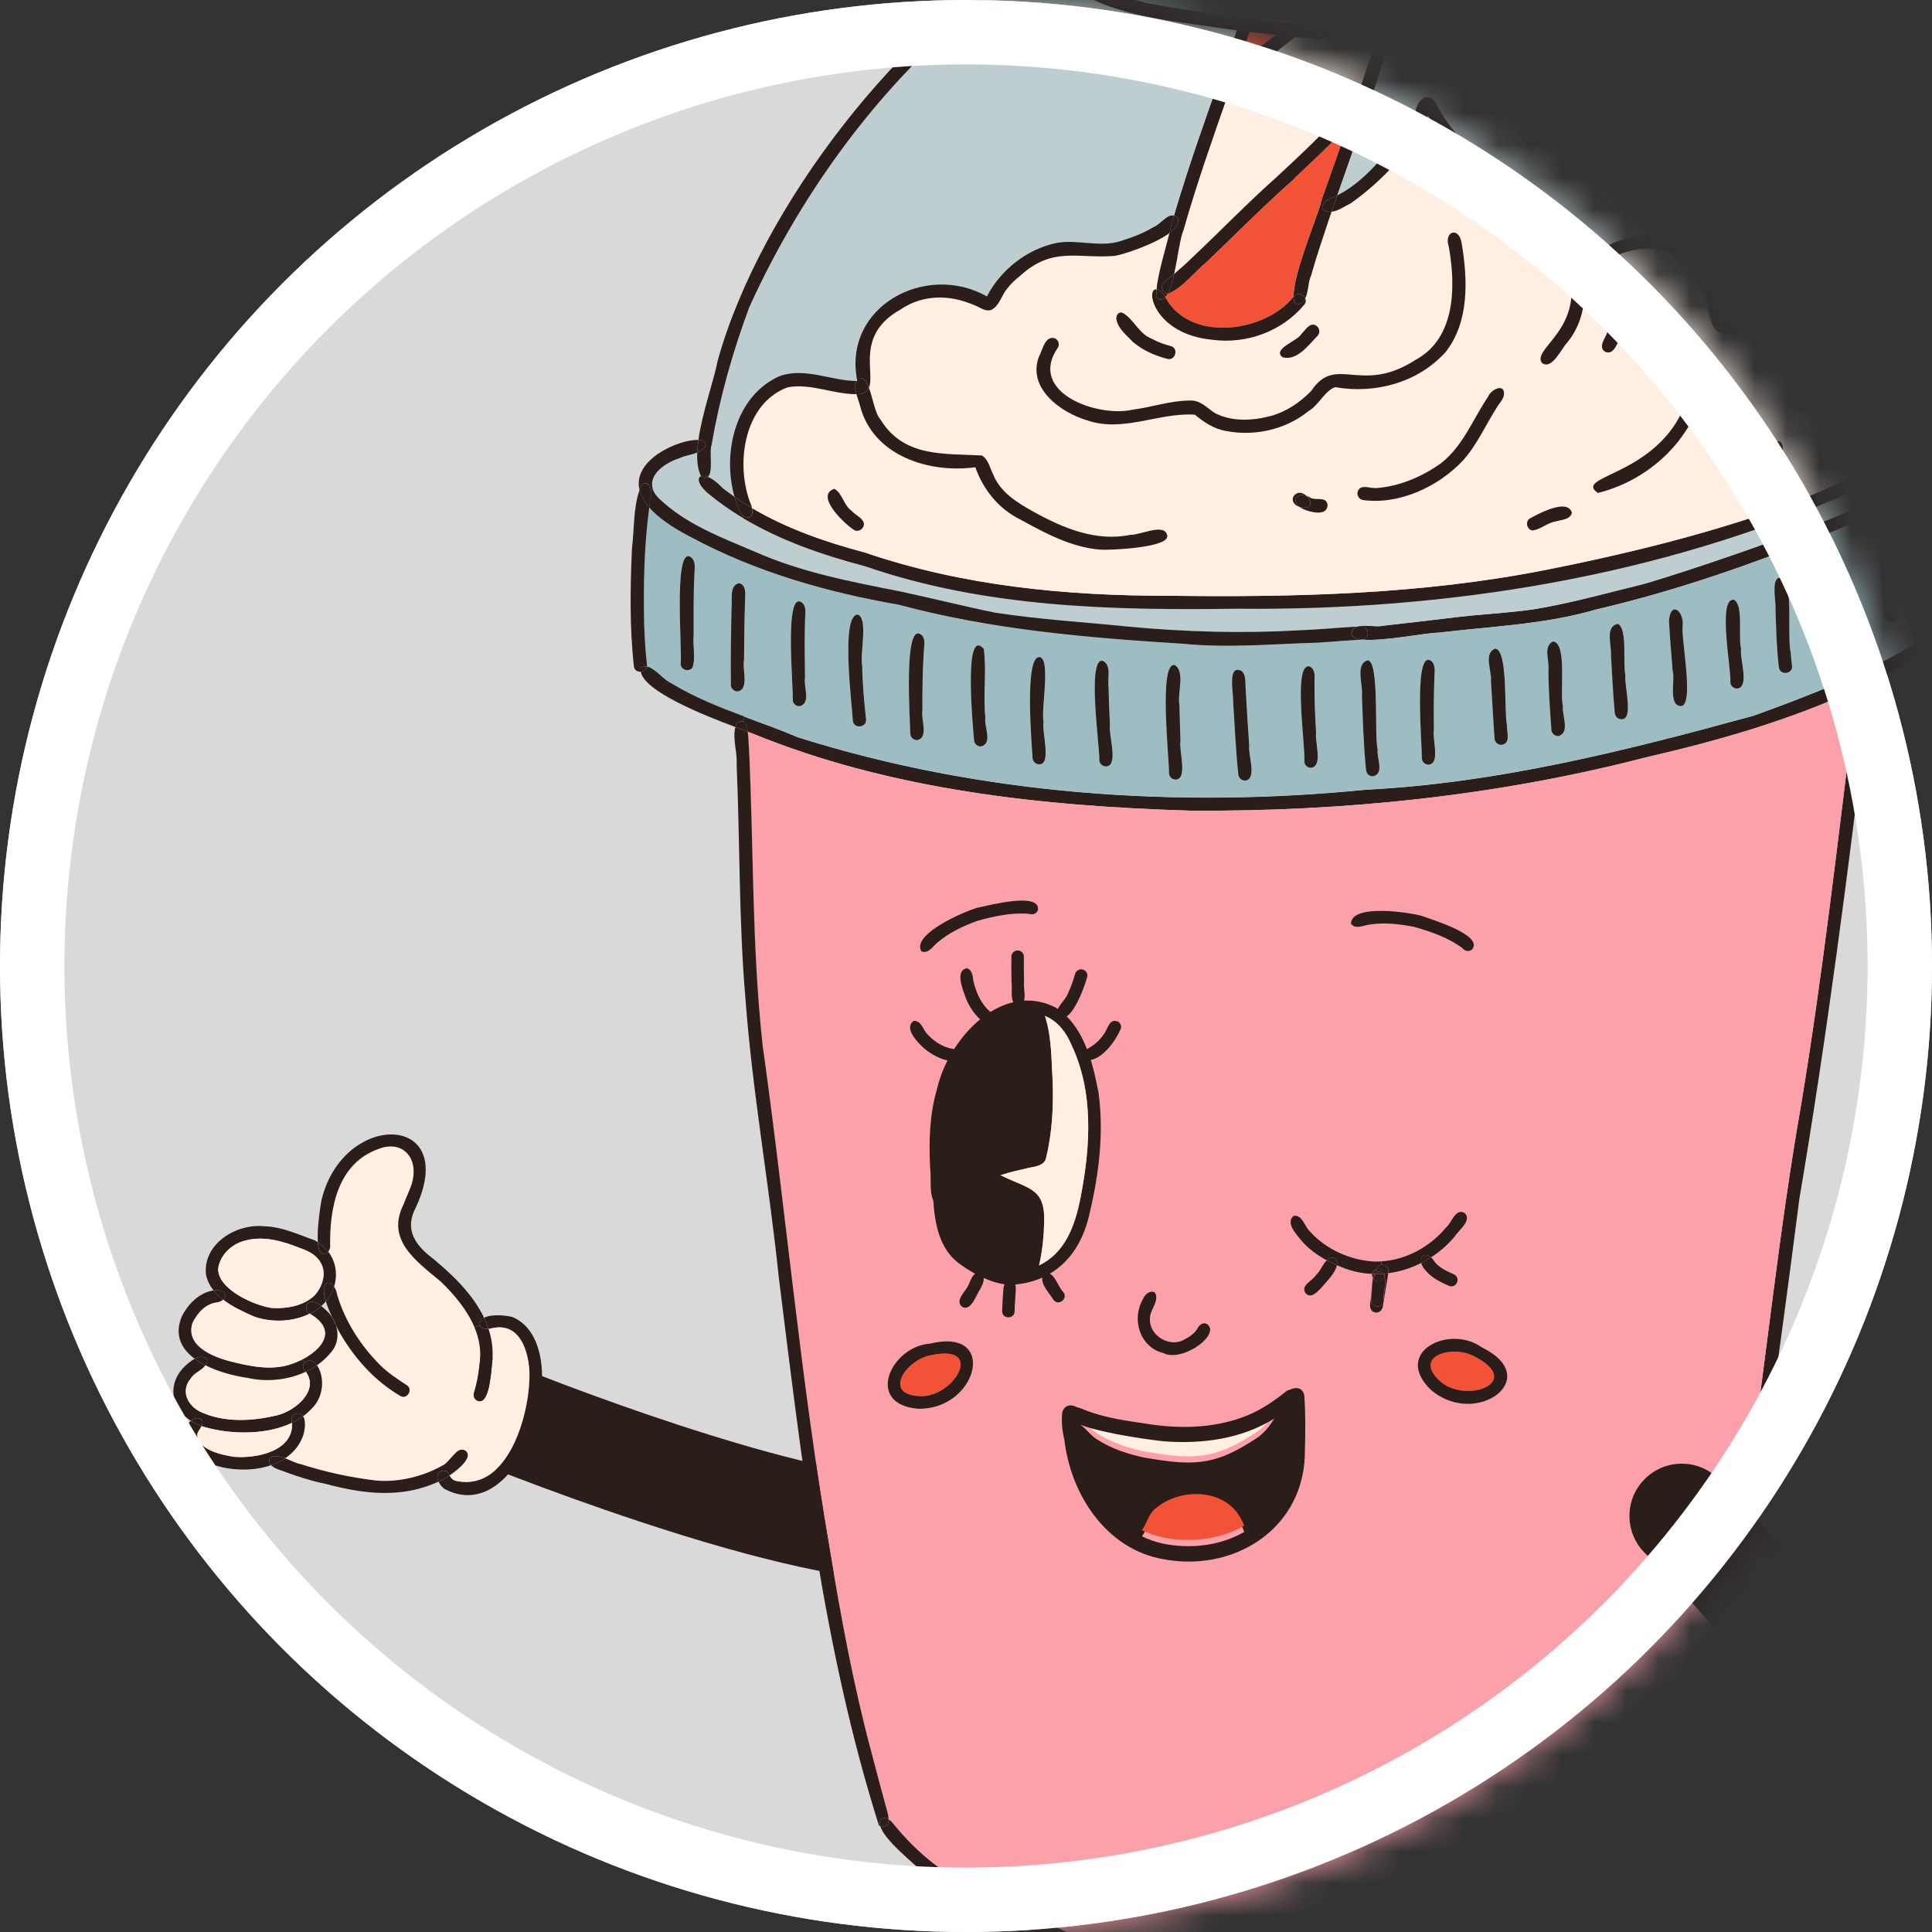<svg width="60" height="60" viewBox="0 0 60 60" fill="none" xmlns="http://www.w3.org/2000/svg">
<rect x="0" y="0" width="60" height="60" fill="#333333" stroke="none"/>
<circle cx="30" cy="30" r="30" fill="#D9D9D9"/>
<mask id="mask0_78_10416" style="mask-type:alpha" maskUnits="userSpaceOnUse" x="0" y="0" width="60" height="60">
<circle cx="30" cy="30" r="28.5" fill="#D9D9D9" stroke="black" stroke-width="3"/>
</mask>
<g mask="url(#mask0_78_10416)">
<path d="M28.431 49.133C26.514 49.133 23.636 48.503 19.863 47.253C16.887 46.269 14.455 45.265 14.352 45.223C13.528 44.883 13.136 43.937 13.478 43.113C13.82 42.289 14.764 41.897 15.587 42.239C18.212 43.325 25.685 46.097 28.719 45.895C29.608 45.836 30.38 46.51 30.438 47.4C30.498 48.29 29.824 49.06 28.934 49.119C28.773 49.13 28.606 49.134 28.428 49.134L28.431 49.133Z" fill="#2B1D1A"/>
<path d="M34.39 80.203C33.503 80.203 32.653 79.488 32.646 78.6L32.623 58.46C32.616 57.569 33.333 56.839 34.226 56.833C34.231 56.833 34.234 56.833 34.239 56.833C35.126 56.833 35.847 57.548 35.854 58.437L36.006 79.415C36.013 80.307 35.296 80.197 34.404 80.203C34.4 80.203 34.396 80.203 34.392 80.203H34.39Z" fill="#2B1D1A"/>
<path d="M49.492 80.78C48.758 80.78 48.158 81.115 47.984 80.37L43.052 58.867C42.85 57.997 43.391 57.129 44.259 56.928C45.128 56.726 45.996 57.266 46.198 58.134L51.13 79.315C51.332 80.184 49.612 80.78 49.49 80.78H49.492Z" fill="#2B1D1A"/>
<path d="M61.009 19.075C61.009 19.189 61.084 19.253 61.171 19.271C60.806 19.857 58.876 20.744 58.545 20.974C58.372 21.063 58.198 21.15 58.023 21.235C57.942 21.051 57.77 21.106 57.674 21.401C55.583 22.369 53.357 23.006 51.112 23.523C46.505 24.715 41.733 25.21 36.979 25.177C32.369 25.038 27.648 24.537 23.352 22.773C23.314 22.759 23.27 22.743 23.221 22.725C23.199 22.573 23.157 22.44 23.072 22.409L23.125 22.262C23.68 22.469 24.237 22.667 24.779 22.899C30.446 24.687 36.534 25.11 42.431 24.526C46.524 24.318 50.522 23.308 54.455 22.229C56.187 21.604 57.896 20.944 59.474 19.991C59.893 19.745 60.32 19.512 60.684 19.192C60.783 19.107 60.884 18.954 61.006 18.924C61.006 18.976 61.006 19.026 61.006 19.078L61.009 19.075Z" fill="#2B1D1A"/>
<path d="M60.503 13.239C60.832 13.478 60.968 13.718 60.966 13.951C60.875 13.922 60.777 13.978 60.747 14.127C60.757 14.231 60.766 14.334 60.774 14.438C60.19 15.21 58.425 15.86 57.824 16.123C55.147 17.267 52.397 18.269 49.559 18.93C47.962 19.397 46.298 19.452 44.657 19.649C44.339 19.642 42.957 19.926 42.311 19.863C42.409 19.844 42.481 19.759 42.48 19.657C42.477 19.546 42.38 19.452 42.269 19.457C42.228 19.458 42.187 19.461 42.146 19.463C42.369 19.384 42.755 19.488 42.952 19.433C43.644 19.354 44.336 19.276 45.029 19.192C45.912 19.075 46.806 19.046 47.683 18.915C48.817 18.724 49.887 18.42 50.998 18.149C51.705 17.976 63.783 14.148 59.701 13.442C59.37 13.384 59.035 13.384 58.703 13.382C58.684 13.262 58.662 13.138 58.636 13.012C59.246 12.891 59.923 13.036 60.505 13.242L60.503 13.239Z" fill="#2B1D1A"/>
<path d="M60.776 14.436C60.905 15.926 60.998 17.421 61.009 18.919C60.888 18.949 60.787 19.102 60.688 19.187C60.324 19.507 59.897 19.742 59.478 19.986C57.9 20.939 56.19 21.599 54.459 22.224C50.525 23.304 46.527 24.312 42.434 24.521C36.538 25.106 30.449 24.682 24.783 22.894C24.241 22.662 23.683 22.464 23.129 22.258C22.341 21.965 21.561 21.656 20.843 21.216C20.616 21.125 20.35 20.75 20.091 20.703C20.096 20.682 20.096 20.659 20.091 20.635C20.043 20.213 20.019 19.787 20.005 19.364C19.98 18.16 20 16.952 20.164 15.759C20.416 16.049 20.83 16.358 21.459 16.682C23.475 17.765 25.679 18.395 27.926 18.785C30.813 19.562 33.784 19.811 36.76 19.997C38.15 20.134 39.542 20.002 40.935 19.962C41.384 19.934 41.833 19.89 42.283 19.869C42.294 19.869 42.305 19.868 42.316 19.865C42.962 19.928 44.344 19.642 44.662 19.65C46.303 19.453 47.967 19.398 49.564 18.932C52.402 18.27 55.152 17.268 57.829 16.125C58.43 15.862 60.195 15.213 60.779 14.439L60.776 14.436ZM60.064 18.66C60.453 18.644 60.08 17.494 60.151 17.175C60.075 16.829 60.341 16.156 60.015 15.953C59.483 15.964 59.834 18.064 59.84 18.474C59.851 18.585 59.952 18.671 60.064 18.66ZM58.526 19.116C58.549 19.383 58.961 19.343 58.936 19.08C58.859 18.292 58.802 17.5 58.775 16.709C58.734 16.468 58.478 16.38 58.393 16.649C58.339 17.467 58.471 18.299 58.526 19.116ZM56.887 19.934C56.909 20.2 57.321 20.161 57.296 19.898C57.238 19.086 57.331 18.25 57.219 17.448C57.077 17.123 56.803 17.434 56.844 17.667C56.872 18.422 56.853 19.179 56.887 19.934ZM55.247 20.714C55.27 20.98 55.683 20.939 55.656 20.676C55.639 20.54 55.625 20.403 55.615 20.266C55.502 19.709 55.688 18.31 55.396 17.962C54.94 17.773 55.181 18.702 55.143 18.937C55.166 19.529 55.176 20.125 55.248 20.714H55.247ZM53.963 21.38C54.339 21.32 54.027 20.454 54.072 20.159C53.977 19.798 54.153 18.768 53.846 18.625C53.333 18.56 53.772 20.797 53.737 21.194C53.747 21.306 53.851 21.391 53.961 21.38H53.963ZM52.258 19.476C52.32 18.951 51.868 18.644 51.836 19.297C51.863 19.809 51.908 20.318 51.948 20.83C52.035 21.114 51.811 21.868 52.175 21.925C52.651 22.015 52.209 19.846 52.258 19.476ZM50.377 22.336C50.746 22.325 50.436 21.256 50.481 20.964C50.396 20.603 50.554 19.524 50.25 19.376C49.832 19.449 50.062 20.063 50.034 20.361C50.072 20.958 50.097 21.555 50.154 22.15C50.166 22.262 50.266 22.347 50.377 22.336ZM48.407 22.856C48.774 22.747 48.504 22.209 48.542 21.928C48.432 21.527 48.688 19.969 48.233 19.921C47.913 20.077 48.132 20.539 48.092 20.819C48.092 21.435 48.14 22.054 48.184 22.67C48.191 22.782 48.299 22.866 48.407 22.856ZM46.642 23.13C46.937 23.083 46.792 22.722 46.803 22.519C46.71 22.083 46.842 20.235 46.45 20.145C46.062 20.273 46.34 20.846 46.307 21.148C46.348 21.747 46.374 22.347 46.419 22.946C46.426 23.058 46.532 23.141 46.642 23.132V23.13ZM44.552 21C44.563 20.822 44.591 20.562 44.38 20.492C43.923 20.411 44.17 23.157 44.161 23.559C44.174 23.671 44.271 23.756 44.385 23.745C44.739 23.697 44.478 22.938 44.534 22.664C44.528 22.11 44.53 21.553 44.552 21ZM42.652 24.107C43.003 24.022 42.757 23.543 42.789 23.288C42.679 22.831 42.85 20.545 42.485 20.507C42.078 20.618 42.338 21.257 42.301 21.569C42.327 22.354 42.352 23.14 42.43 23.919C42.442 24.031 42.54 24.116 42.652 24.107ZM40.733 23.844C41.099 23.77 40.828 23.031 40.875 22.744C40.842 22.245 40.826 21.744 40.826 21.243C40.825 21.056 40.88 20.783 40.662 20.693C40.149 20.613 40.558 23.231 40.511 23.658C40.517 23.77 40.626 23.853 40.733 23.844ZM38.685 24.242C39.054 24.183 38.753 23.431 38.802 23.149C38.761 22.54 38.72 21.928 38.688 21.319C38.674 21.155 38.703 20.963 38.567 20.843C38.113 20.613 38.315 21.544 38.302 21.771C38.353 22.533 38.384 23.297 38.463 24.057C38.477 24.168 38.573 24.253 38.687 24.244L38.685 24.242ZM36.532 24.209C36.894 24.173 36.607 23.288 36.664 23.003C36.651 22.636 36.64 22.267 36.633 21.898C36.56 21.55 36.82 20.87 36.492 20.657C35.969 20.517 36.322 23.597 36.308 24.023C36.319 24.135 36.42 24.22 36.532 24.209ZM34.37 23.801C34.748 23.76 34.425 22.814 34.476 22.517C34.455 22.119 34.44 21.72 34.432 21.322C34.389 21.068 34.542 20.651 34.243 20.521C33.758 20.455 34.159 23.196 34.147 23.616C34.156 23.727 34.26 23.812 34.37 23.803V23.801ZM32.296 23.734C32.661 23.726 32.354 22.708 32.414 22.417C32.33 22.034 32.641 20.498 32.302 20.408C31.804 20.325 32.05 23.152 32.074 23.548C32.086 23.66 32.184 23.745 32.296 23.734ZM30.476 23.179C30.843 23.078 30.558 22.562 30.604 22.288C30.53 21.582 30.648 20.845 30.556 20.153C29.901 19.408 30.235 22.736 30.254 22.992C30.265 23.104 30.364 23.189 30.476 23.179ZM28.693 20.236C28.698 20.069 28.757 19.882 28.642 19.739C28.036 19.162 28.277 22.508 28.274 22.796C28.285 22.908 28.387 22.993 28.497 22.982C28.855 22.902 28.592 22.317 28.65 22.048C28.645 21.471 28.657 20.83 28.693 20.236ZM26.489 22.377C26.511 22.643 26.925 22.604 26.898 22.341C26.839 21.788 26.79 21.234 26.78 20.679C26.7 20.321 26.976 19.197 26.64 19.088C26.101 19.102 26.468 21.914 26.489 22.379V22.377ZM25.003 19.23C25.003 19.061 25.055 18.866 24.926 18.73C24.328 18.223 24.654 21.438 24.619 21.744C24.625 21.856 24.732 21.941 24.841 21.93C25.197 21.832 24.947 21.319 25 21.048C24.992 20.443 24.981 19.835 25.002 19.23H25.003ZM23.141 18.66C23.148 18.47 23.193 18.19 22.97 18.111C22.64 18.171 22.759 18.628 22.724 18.872C22.708 19.676 22.692 20.481 22.705 21.285C22.708 21.397 22.822 21.481 22.929 21.473C23.283 21.386 23.047 20.767 23.113 20.49C23.119 19.88 23.122 19.271 23.143 18.661L23.141 18.66ZM21.566 17.859C21.569 17.662 21.635 17.379 21.41 17.279C20.925 17.13 21.196 20.203 21.141 20.629C21.147 20.805 21.396 20.881 21.503 20.742C21.618 20.438 21.509 20.071 21.542 19.739C21.542 19.112 21.536 18.485 21.566 17.859Z" fill="#9DBDC2"/>
<path d="M60.149 17.175C60.078 17.495 60.451 18.644 60.062 18.659C59.952 18.671 59.849 18.585 59.839 18.474C59.831 18.062 59.481 15.964 60.013 15.953C60.339 16.156 60.073 16.829 60.149 17.175Z" fill="#2B1D1A"/>
<path d="M59.702 13.44C63.783 14.146 51.705 17.974 50.998 18.148C49.887 18.419 48.818 18.723 47.684 18.913C46.806 19.044 45.913 19.074 45.029 19.19C44.337 19.274 43.646 19.353 42.953 19.431C42.756 19.486 42.37 19.383 42.146 19.461C41.562 19.494 40.98 19.553 40.396 19.575C38.602 19.679 36.818 19.63 35.026 19.46C33.655 19.32 32.277 19.239 30.914 19.028C29.931 18.828 28.957 18.582 27.978 18.373C26.45 18.07 24.91 17.78 23.477 17.147C22.426 16.698 21.309 16.289 20.466 15.477C20.361 15.372 20.298 15.268 20.269 15.169C20.145 14.735 20.649 14.37 21.098 14.23C21.268 14.146 21.478 14.124 21.654 14.052C21.643 14.337 21.676 14.59 21.774 14.786C21.642 14.831 21.67 15.043 21.966 15.304C22.308 15.589 22.669 15.844 23.044 16.071C24.222 16.785 25.545 17.235 26.88 17.59C30.59 18.867 34.532 18.957 38.417 18.902C44.912 18.97 51.559 17.913 57.514 15.26C57.682 15.121 58.293 14.929 58.489 14.683C58.79 14.653 58.809 14.099 58.697 13.377C59.029 13.377 59.365 13.379 59.695 13.437L59.702 13.44Z" fill="#BECDCF"/>
<path d="M58.934 19.082C58.959 19.345 58.547 19.384 58.525 19.118C58.469 18.3 58.336 17.468 58.391 16.651C58.476 16.381 58.733 16.47 58.773 16.711C58.8 17.502 58.857 18.294 58.934 19.082Z" fill="#2B1D1A"/>
<path d="M58.701 13.38C58.813 14.104 58.792 14.656 58.493 14.687C58.556 14.606 58.577 14.521 58.523 14.43C58.479 14.365 58.407 14.338 58.336 14.346C58.336 14.319 58.339 14.293 58.337 14.269C58.296 12.939 57.955 11.668 57.46 10.444C56.742 8.765 56.148 7.016 55.161 5.468C53.663 3.067 51.693 0.86 49.296 -0.664C49.126 -0.791 48.907 -0.84 48.718 -0.917C48.715 -0.974 48.69 -1.028 48.632 -1.076C48.699 -1.18 48.684 -1.347 48.531 -1.393C48.528 -1.393 48.523 -1.396 48.52 -1.396C48.806 -1.45 49.396 -1.045 49.593 -0.969C51.996 0.587 54.008 2.829 55.51 5.249C56.453 6.712 57.023 8.361 57.702 9.954C57.884 10.287 58.396 11.786 58.637 13.009C58.618 13.012 58.599 13.017 58.581 13.02C58.348 13.139 58.49 13.36 58.703 13.379L58.701 13.38Z" fill="#2B1D1A"/>
<path d="M58.635 13.009C58.66 13.136 58.682 13.261 58.701 13.379C58.487 13.36 58.347 13.138 58.58 13.02C58.599 13.015 58.618 13.012 58.635 13.009Z" fill="#2B1D1A"/>
<path d="M58.522 14.43C58.575 14.521 58.556 14.606 58.492 14.686C58.314 14.649 58.326 14.489 58.334 14.346C58.405 14.338 58.477 14.367 58.522 14.43Z" fill="#2B1D1A"/>
<path d="M58.336 14.267C58.336 14.291 58.336 14.318 58.334 14.345C58.31 14.346 58.285 14.352 58.263 14.364C58.184 13.33 56.902 12.451 55.936 12.336C56.015 10.843 55.04 9.907 53.562 9.948C53.376 8.859 52.765 7.686 51.64 7.353C50.703 7.085 49.859 7.701 49.047 8.068C48.904 7.619 48.676 7.194 48.391 6.837C47.168 5.279 45.568 5.138 44.596 3.209C44.337 2.816 44.041 3.103 43.965 3.446C43.858 3.72 43.687 3.96 43.515 4.195C42.946 4.883 42.349 5.661 41.532 6.069C41.891 5.036 42.258 4.006 42.609 2.969C42.749 2.556 42.885 2.144 43.017 1.728C43.063 1.592 43.11 1.457 43.157 1.32C45.052 1.32 47.033 1.033 48.381 -0.35C48.476 -0.505 48.732 -0.725 48.721 -0.919C48.91 -0.842 49.129 -0.793 49.3 -0.665C51.696 0.858 53.666 3.067 55.164 5.466C56.151 7.015 56.743 8.763 57.463 10.443C57.958 11.665 58.299 12.938 58.34 14.267H58.336Z" fill="#BECDCF"/>
<path d="M58.334 14.345C58.326 14.488 58.312 14.647 58.492 14.685C58.296 14.931 57.684 15.121 57.517 15.261C51.562 17.914 44.916 18.971 38.42 18.904C34.536 18.96 30.591 18.869 26.883 17.591C25.548 17.237 24.225 16.786 23.047 16.073L23.08 16.019C23.184 16.088 23.343 16.095 23.36 15.939C23.373 15.884 23.371 15.832 23.36 15.78C24.438 16.416 25.632 16.832 26.846 17.153C29.899 18.198 33.116 18.507 36.328 18.502C40.237 18.552 44.158 18.459 48.005 17.7C50.428 17.22 52.85 16.63 55.182 15.814C56.127 15.432 57.071 15.076 57.944 14.56C58.03 14.649 58.199 14.649 58.268 14.532C58.271 14.475 58.271 14.42 58.266 14.364C58.29 14.352 58.314 14.348 58.337 14.345H58.334Z" fill="#2B1D1A"/>
<path d="M58.262 14.364C58.266 14.42 58.266 14.475 58.263 14.532C58.194 14.649 58.025 14.649 57.939 14.56C58.038 14.502 58.136 14.441 58.233 14.379C58.243 14.374 58.252 14.368 58.26 14.364H58.262Z" fill="#2B1D1A"/>
<path d="M58.262 14.364C58.252 14.368 58.243 14.373 58.235 14.379C58.138 14.442 58.04 14.504 57.941 14.56C57.915 14.537 57.898 14.504 57.892 14.466C57.745 13.762 57.169 13.19 56.517 12.919C56.211 12.738 55.644 12.865 55.537 12.45C55.589 11.284 55.015 10.347 53.755 10.381C52.955 10.446 53.175 9.554 52.866 9.05C52.124 7.453 50.902 7.427 49.532 8.297C49.399 8.393 49.264 8.443 49.145 8.459C49.12 8.327 49.086 8.196 49.045 8.067C49.858 7.7 50.7 7.084 51.638 7.352C52.763 7.684 53.374 8.859 53.56 9.946C55.037 9.905 56.014 10.841 55.934 12.335C56.899 12.45 58.182 13.329 58.26 14.362L58.262 14.364Z" fill="#2B1D1A"/>
<path d="M58.023 21.233C58.079 21.36 58.092 21.596 58.01 21.944C57.4 27.059 56.74 32.16 55.88 37.239C55.236 42.256 54.539 47.264 53.705 52.254C53.544 53.273 53.408 54.308 53.293 55.33C53.26 55.489 53.298 55.73 53.178 55.831C53.219 55.683 53.175 55.57 52.925 55.59C52.907 55.614 52.89 55.636 52.871 55.661C52.808 55.13 53.114 53.818 53.093 53.588C53.44 51.094 53.871 48.614 54.272 46.13C54.851 42.2 55.245 38.241 55.932 34.326C56.62 30.192 57.08 26.021 57.605 21.87C57.608 21.675 57.633 21.519 57.673 21.399C57.789 21.345 57.906 21.29 58.023 21.233Z" fill="#2B1D1A"/>
<path d="M57.674 21.399C57.769 21.104 57.94 21.049 58.024 21.233C57.907 21.29 57.792 21.345 57.674 21.399Z" fill="#2B1D1A"/>
<path d="M57.89 14.466C57.896 14.504 57.914 14.537 57.939 14.56C57.068 15.076 56.123 15.432 55.177 15.814C52.846 16.63 50.423 17.22 48 17.7C44.153 18.459 40.234 18.551 36.324 18.502C33.112 18.507 29.895 18.198 26.842 17.154C25.626 16.832 24.433 16.416 23.355 15.78C23.33 15.659 23.258 15.543 23.234 15.424C22.87 14.23 23.16 12.519 24.453 12.032C25.167 11.892 25.878 12.249 26.598 12.242C26.635 12.38 26.692 12.52 26.716 12.629C27.127 14.157 28.857 14.705 30.289 14.51C30.544 15.225 31.02 15.806 31.705 16.145C32.469 16.564 33.279 17.001 34.161 17.068C34.427 17.094 36.421 17.009 36.239 16.602C36.132 16.248 35.394 16.626 35.104 16.611C34.035 16.832 33.009 16.402 32.089 15.892C31.584 15.61 31.056 15.287 30.835 14.723C30.736 14.526 30.69 14.269 30.49 14.146C29.334 14.082 28.067 14.215 27.347 13.039C27.171 12.85 27.102 12.363 26.982 12.041C27.182 11.567 26.56 10.395 27.965 9.611C28.658 9.138 29.499 9.143 30.256 9.477C30.427 9.535 30.594 9.691 30.785 9.622C31.038 9.494 31.098 9.17 31.275 8.963C31.393 8.81 31.524 8.689 31.677 8.568C32.686 7.645 33.436 8.037 34.613 7.947C34.877 7.906 35.846 7.591 36.321 7.234C36.212 7.679 35.95 8.527 35.919 8.985C35.556 8.938 35.84 10.376 37.645 10.55C38.709 10.691 39.81 10.293 40.5 9.464C40.558 9.398 40.563 9.326 40.535 9.264C40.632 9.061 40.623 8.741 40.714 8.552C40.88 7.969 41.075 7.394 41.266 6.819C41.294 6.739 41.321 6.657 41.349 6.575C41.562 6.553 41.768 6.397 41.956 6.307C42.932 5.609 43.821 4.666 44.347 3.58C45.404 5.731 47.956 5.883 48.678 8.262C48.688 8.298 48.7 8.335 48.709 8.369C49.219 10.228 47.531 10.839 47.893 11.277C48.211 11.489 48.492 10.802 48.688 10.614C49.182 9.989 49.289 9.207 49.142 8.458C49.26 8.442 49.396 8.391 49.528 8.295C50.897 7.424 52.12 7.451 52.863 9.048C53.172 9.552 52.951 10.443 53.752 10.38C55.012 10.345 55.585 11.282 55.533 12.448C55.641 12.864 56.208 12.738 56.513 12.917C57.165 13.188 57.74 13.76 57.889 14.464L57.89 14.466ZM55.363 13.998C55.387 13.503 54.991 13.705 54.906 14.042C54.796 14.411 53.837 14.876 54.111 15.148C54.399 15.457 55.325 14.29 55.363 13.998ZM49.624 15.31C51.493 14.847 53.013 13.196 53.011 11.203C52.917 10.794 52.581 11.069 52.595 11.358C52.35 14.827 48.715 14.68 49.624 15.309V15.31ZM50.415 10.03C50.48 9.847 50.311 9.478 50.109 9.701C49.969 9.868 50.018 10.112 49.917 10.307C49.864 10.502 49.597 10.786 49.859 10.932C50.215 11.069 50.349 10.272 50.413 10.03H50.415ZM48.293 16.2C48.474 16.139 48.753 16.155 48.816 15.928C48.69 15.461 47.773 15.955 47.509 16.103C47.359 16.197 47.417 16.449 47.589 16.473C47.835 16.451 48.041 16.24 48.293 16.199V16.2ZM46.477 12.665C46.559 12.52 46.705 12.401 46.708 12.224C46.697 11.884 46.286 12.123 46.215 12.316C45.741 13.02 45.432 13.863 44.741 14.395C44.161 14.806 43.468 15.104 42.754 15.159C42.554 15.183 42.228 15.006 42.157 15.29C42.138 15.397 42.211 15.512 42.323 15.529C43.457 15.684 44.67 15.115 45.437 14.296C45.869 13.811 46.13 13.209 46.475 12.665H46.477ZM44.889 10.939C45.632 10.003 45.58 8.683 45.393 7.563C45.319 7.024 44.829 7.171 44.994 7.667C45.209 8.897 45.209 10.507 43.958 11.178C42.252 12.279 41.497 10.983 40.722 12.139C40.377 12.495 39.953 12.785 39.465 12.919C38.898 13.07 38.255 13.103 37.721 12.826C37.475 12.661 37.269 12.416 36.943 12.44C36.343 12.443 35.764 12.65 35.171 12.724C34.069 12.974 31.884 12.18 32.859 10.784C32.91 10.684 32.863 10.557 32.763 10.51C32.452 10.403 32.376 10.88 32.263 11.079C31.899 12.057 32.94 12.812 33.767 13.056C34.884 13.439 35.998 12.802 37.107 12.878L37.103 12.875C37.389 13.114 37.702 13.327 38.08 13.385C38.959 13.557 39.938 13.338 40.632 12.768C40.96 12.583 41.124 12.147 41.462 12.023C42.704 12.24 44.029 11.887 44.889 10.937V10.939ZM41.228 15.687C41.193 15.406 40.872 15.556 40.695 15.463C40.653 15.438 40.613 15.417 40.575 15.405C40.461 15.296 40.287 15.247 40.167 15.425C40.095 15.576 40.221 15.701 40.357 15.745C40.391 15.772 40.434 15.797 40.484 15.821C40.702 15.912 41.212 16.048 41.226 15.688L41.228 15.687ZM40.922 10.425C40.995 10.34 40.983 10.208 40.898 10.135C40.692 9.973 40.547 10.246 40.416 10.372C40.305 10.594 39.487 10.838 39.832 11.099C40.281 11.219 40.642 10.709 40.92 10.425H40.922ZM36.236 11.143C36.487 11.23 36.617 10.83 36.363 10.753C36.157 10.699 35.953 10.628 35.766 10.524C35.366 10.37 35.213 9.923 34.868 9.723C34.748 9.669 34.66 9.782 34.666 9.896C34.701 10.197 34.985 10.416 35.183 10.624C35.484 10.879 35.856 11.046 36.236 11.143ZM26.508 16.452C26.651 16.558 26.865 16.405 26.82 16.235C26.757 16.068 26.555 16 26.442 15.866C26.193 15.693 26.163 15.329 25.909 15.184C25.29 15.391 26.227 16.274 26.508 16.454V16.452Z" fill="#FFEFE3"/>
<path d="M57.674 21.399C57.636 21.517 57.609 21.675 57.606 21.87C57.081 26.023 56.621 30.192 55.933 34.326C55.246 38.241 54.852 42.2 54.273 46.13C53.874 48.614 53.441 51.096 53.094 53.588C53.113 53.818 52.809 55.13 52.872 55.661C52.313 56.397 51.749 57.183 50.98 57.74C49.343 59.123 47.272 59.793 45.232 60.333C41.608 61.173 37.757 61.559 34.154 60.414C32.657 59.872 31.249 59.103 29.816 58.418C29.006 57.975 28.316 57.348 27.736 56.635C27.7 56.584 27.649 56.535 27.593 56.504C27.59 56.323 27.494 56.071 27.46 55.929C27.323 55.42 27.188 54.911 27.054 54.401C26.498 52.331 26.113 50.223 25.764 48.11C24.869 42.926 24.414 37.677 23.681 32.469C23.343 29.406 23.404 26.323 23.257 23.252C23.242 23.154 23.246 22.921 23.218 22.724C23.267 22.741 23.311 22.757 23.349 22.771C27.645 24.535 32.366 25.036 36.975 25.175C41.728 25.208 46.502 24.715 51.109 23.521C53.354 23.006 55.579 22.368 57.671 21.399H57.674Z" fill="#FCA1A9"/>
<path d="M57.294 19.899C57.32 20.164 56.907 20.202 56.885 19.936C56.852 19.181 56.871 18.425 56.842 17.669C56.801 17.435 57.075 17.125 57.217 17.45C57.329 18.251 57.236 19.088 57.294 19.899Z" fill="#2B1D1A"/>
<path d="M55.654 20.679C55.681 20.942 55.27 20.983 55.245 20.717C55.172 20.128 55.163 19.532 55.139 18.94C55.177 18.705 54.936 17.776 55.393 17.965C55.686 18.313 55.498 19.712 55.612 20.269C55.623 20.406 55.635 20.544 55.653 20.679H55.654Z" fill="#2B1D1A"/>
<path d="M54.906 14.041C54.993 13.704 55.388 13.502 55.363 13.996C55.325 14.286 54.399 15.455 54.111 15.146C53.837 14.874 54.796 14.408 54.906 14.041Z" fill="#2B1D1A"/>
<path d="M54.07 20.161C54.025 20.455 54.338 21.322 53.962 21.382C53.851 21.393 53.747 21.308 53.738 21.196C53.773 20.797 53.331 18.562 53.847 18.626C54.154 18.77 53.976 19.802 54.072 20.161H54.07Z" fill="#2B1D1A"/>
<path d="M52.926 55.592C53.175 55.573 53.22 55.684 53.179 55.833C53.146 55.859 53.102 55.877 53.042 55.88C52.941 55.907 52.893 55.817 52.874 55.661C52.891 55.637 52.908 55.614 52.927 55.59L52.926 55.592Z" fill="#2B1D1A"/>
<path d="M53.042 55.88C53.102 55.877 53.148 55.861 53.179 55.833C53.132 56.006 52.968 56.225 52.88 56.335C49.986 60.447 43.086 61.559 38.359 61.537C35.778 61.482 33.329 60.704 31.074 59.486C30.219 59.083 29.34 58.7 28.603 58.096C28.368 57.854 27.454 57.143 27.338 56.707C27.542 56.754 27.601 56.653 27.596 56.504C27.653 56.537 27.703 56.584 27.739 56.635C28.319 57.348 29.009 57.975 29.819 58.418C31.252 59.103 32.661 59.872 34.157 60.414C37.76 61.559 41.61 61.175 45.235 60.333C47.275 59.793 49.347 59.123 50.983 57.74C51.752 57.183 52.315 56.398 52.875 55.661C52.894 55.817 52.945 55.907 53.044 55.88H53.042Z" fill="#2B1D1A"/>
<path d="M53.011 11.202C53.012 13.195 51.492 14.846 49.624 15.309C48.715 14.68 52.349 14.827 52.595 11.358C52.581 11.068 52.916 10.794 53.011 11.203V11.202Z" fill="#2B1D1A"/>
<path d="M51.833 19.297C51.865 18.644 52.317 18.951 52.255 19.476C52.207 19.846 52.646 22.015 52.172 21.925C51.808 21.868 52.033 21.114 51.945 20.83C51.906 20.32 51.86 19.809 51.833 19.297Z" fill="#2B1D1A"/>
<path d="M50.478 20.964C50.432 21.256 50.742 22.325 50.374 22.336C50.262 22.347 50.163 22.262 50.15 22.15C50.093 21.555 50.068 20.958 50.031 20.361C50.059 20.063 49.829 19.449 50.246 19.376C50.55 19.524 50.393 20.605 50.478 20.964Z" fill="#2B1D1A"/>
<path d="M50.111 9.699C50.311 9.477 50.481 9.845 50.416 10.028C50.352 10.271 50.218 11.068 49.862 10.931C49.602 10.784 49.867 10.501 49.92 10.306C50.021 10.11 49.972 9.866 50.112 9.699H50.111Z" fill="#2B1D1A"/>
<path d="M49.145 8.459C49.291 9.209 49.184 9.99 48.691 10.616C48.494 10.805 48.214 11.49 47.895 11.279C47.533 10.841 49.222 10.23 48.712 8.371L48.801 8.349C48.828 8.434 48.967 8.486 49.145 8.459Z" fill="#2B1D1A"/>
<path d="M49.145 8.459C48.967 8.484 48.828 8.434 48.801 8.349C48.778 8.273 48.841 8.169 49.045 8.068C49.087 8.198 49.12 8.328 49.146 8.461L49.145 8.459Z" fill="#2B1D1A"/>
<path d="M48.802 8.347L48.712 8.369C48.703 8.335 48.692 8.298 48.681 8.262C47.959 5.883 45.407 5.731 44.35 3.58C43.824 4.666 42.935 5.609 41.959 6.307C41.771 6.397 41.565 6.553 41.352 6.575C41.411 6.405 41.469 6.236 41.529 6.068C42.346 5.66 42.945 4.882 43.512 4.193C43.684 3.958 43.855 3.717 43.963 3.445C44.038 3.101 44.334 2.815 44.593 3.207C45.565 5.137 47.165 5.275 48.388 6.835C48.673 7.193 48.901 7.618 49.045 8.067C48.84 8.168 48.777 8.272 48.8 8.347H48.802Z" fill="#2B1D1A"/>
<path d="M48.716 -0.919C48.727 -0.725 48.47 -0.505 48.376 -0.35C47.027 1.033 45.046 1.32 43.152 1.32C43.199 1.184 43.245 1.047 43.292 0.912C44.89 0.902 46.492 0.652 47.777 -0.333C48.007 -0.523 48.195 -0.76 48.344 -1.018C48.344 -1.018 48.346 -1.021 48.348 -1.023C48.368 -1.016 48.387 -1.009 48.407 -1.002C48.461 -0.983 48.508 -0.988 48.548 -1.007C48.6 -0.972 48.656 -0.946 48.716 -0.92V-0.919Z" fill="#2B1D1A"/>
<path d="M48.817 15.926C48.754 16.153 48.475 16.137 48.294 16.199C48.042 16.24 47.836 16.449 47.59 16.473C47.417 16.448 47.36 16.196 47.51 16.103C47.775 15.955 48.693 15.461 48.817 15.928V15.926Z" fill="#2B1D1A"/>
<path d="M48.539 21.928C48.501 22.21 48.771 22.747 48.404 22.856C48.295 22.866 48.188 22.782 48.181 22.67C48.137 22.056 48.09 21.435 48.088 20.819C48.129 20.537 47.91 20.076 48.23 19.921C48.685 19.969 48.429 21.527 48.539 21.928Z" fill="#2B1D1A"/>
<path d="M48.348 -1.021C48.348 -1.021 48.345 -1.018 48.345 -1.016C48.195 -0.76 48.008 -0.522 47.778 -0.331C46.492 0.653 44.89 0.904 43.293 0.913C43.633 -0.074 43.972 -1.064 44.312 -2.051C45.682 -1.809 47.033 -1.483 48.348 -1.02V-1.021Z" fill="#9DBDC2"/>
<path d="M46.799 22.519C46.788 22.722 46.933 23.083 46.639 23.13C46.53 23.14 46.424 23.056 46.415 22.944C46.371 22.346 46.344 21.745 46.303 21.147C46.335 20.844 46.057 20.271 46.447 20.143C46.839 20.235 46.706 22.081 46.799 22.517V22.519Z" fill="#2B1D1A"/>
<path d="M46.709 12.223C46.706 12.399 46.558 12.519 46.478 12.664C46.133 13.207 45.871 13.809 45.44 14.294C44.673 15.113 43.458 15.684 42.325 15.528C42.215 15.51 42.141 15.395 42.16 15.288C42.231 15.005 42.557 15.181 42.757 15.157C43.469 15.101 44.164 14.805 44.743 14.393C45.435 13.861 45.742 13.018 46.218 12.314C46.289 12.122 46.7 11.884 46.711 12.223H46.709Z" fill="#2B1D1A"/>
<path d="M45.394 7.561C45.582 8.681 45.634 10.001 44.89 10.937C44.03 11.887 42.705 12.24 41.464 12.023C41.125 12.147 40.961 12.583 40.634 12.768C39.937 13.338 38.961 13.557 38.082 13.385C37.705 13.325 37.392 13.114 37.105 12.875L37.108 12.878C35.999 12.802 34.885 13.439 33.768 13.056C32.941 12.812 31.9 12.057 32.264 11.079C32.377 10.88 32.453 10.403 32.765 10.51C32.866 10.557 32.911 10.684 32.861 10.784C31.886 12.18 34.071 12.974 35.172 12.724C35.764 12.649 36.344 12.443 36.944 12.44C37.27 12.416 37.477 12.661 37.722 12.826C38.256 13.103 38.899 13.07 39.466 12.919C39.953 12.785 40.378 12.495 40.723 12.139C41.498 10.983 42.253 12.279 43.959 11.178C45.212 10.505 45.212 8.897 44.996 7.667C44.83 7.172 45.32 7.026 45.394 7.563V7.561Z" fill="#2B1D1A"/>
<path d="M44.376 20.492C44.587 20.562 44.559 20.824 44.548 21C44.526 21.555 44.524 22.109 44.531 22.664C44.474 22.938 44.734 23.697 44.381 23.745C44.269 23.756 44.17 23.671 44.157 23.559C44.168 23.155 43.919 20.411 44.376 20.492Z" fill="#2B1D1A"/>
<path d="M44.006 -2.107C44.109 -2.089 44.209 -2.072 44.312 -2.053C43.972 -1.065 43.633 -0.076 43.293 0.912C43.146 0.912 43 0.912 42.855 0.909C43.036 0.373 43.217 -0.164 43.401 -0.698C43.545 -1.106 43.687 -1.514 43.83 -1.922C43.895 -1.985 43.953 -2.047 44.008 -2.107H44.006Z" fill="#2B1D1A"/>
<path d="M43.898 -2.124C43.874 -2.056 43.851 -1.99 43.827 -1.922C43.099 -1.201 41.837 -0.252 41.707 -0.096C41.582 0.001 41.171 0.359 40.667 0.776C40.473 0.759 40.279 0.74 40.086 0.72C41.092 -0.085 42.044 -0.928 43.033 -1.751C43.191 -1.892 43.345 -2.039 43.496 -2.189C43.507 -2.187 43.518 -2.185 43.528 -2.184C43.651 -2.165 43.774 -2.146 43.896 -2.124H43.898Z" fill="#2B1D1A"/>
<path d="M43.828 -1.922C43.685 -1.514 43.543 -1.106 43.4 -0.698C43.215 -0.163 43.034 0.373 42.853 0.909C42.325 0.899 41.803 0.868 41.294 0.833C41.086 0.814 40.876 0.795 40.668 0.776C41.172 0.359 41.584 0.003 41.708 -0.096C41.839 -0.252 43.1 -1.201 43.828 -1.922Z" fill="#FFEFE3"/>
<path d="M43.292 0.912C43.247 1.047 43.2 1.184 43.152 1.32C43.006 1.32 42.862 1.318 42.718 1.315C42.763 1.179 42.809 1.044 42.853 0.909C42.999 0.912 43.146 0.913 43.291 0.912H43.292Z" fill="#2B1D1A"/>
<path d="M43.498 -2.189C43.348 -2.039 43.194 -1.894 43.035 -1.751C42.045 -0.928 41.092 -0.085 40.087 0.72C39.704 0.682 39.323 0.641 38.94 0.595C39.303 -0.457 39.67 -1.506 40.041 -2.556C41.201 -2.516 42.359 -2.389 43.496 -2.189H43.498Z" fill="#F25235"/>
<path d="M43.153 1.32C43.107 1.455 43.06 1.591 43.012 1.728C42.88 2.144 42.745 2.556 42.604 2.969L42.57 2.958C42.593 2.878 42.587 2.815 42.543 2.777C42.406 2.717 42.296 2.772 42.198 2.867C42.371 2.35 42.545 1.833 42.718 1.315C42.863 1.318 43.008 1.32 43.153 1.32Z" fill="#2B1D1A"/>
<path d="M42.853 0.909C42.808 1.044 42.762 1.179 42.718 1.315C42.385 1.309 42.058 1.294 41.738 1.277C41.229 1.242 40.722 1.198 40.215 1.148C40.371 1.022 40.523 0.896 40.67 0.776C40.878 0.795 41.087 0.814 41.295 0.833C41.804 0.868 42.327 0.899 42.855 0.909H42.853Z" fill="#2B1D1A"/>
<path d="M42.784 23.288C42.753 23.541 42.999 24.022 42.647 24.107C42.535 24.118 42.438 24.033 42.425 23.919C42.346 23.138 42.323 22.354 42.296 21.569C42.335 21.259 42.075 20.619 42.48 20.507C42.846 20.544 42.674 22.829 42.784 23.288Z" fill="#2B1D1A"/>
<path d="M42.569 2.958L42.604 2.969C42.254 4.006 41.886 5.036 41.527 6.069C41.462 6.102 41.397 6.131 41.331 6.159C41.232 6.178 41.103 6.285 41.073 6.389L40.997 6.375C41.029 6.279 41.053 6.199 41.065 6.142C41.328 5.412 41.583 4.68 41.834 3.946C42.202 3.552 42.503 3.183 42.569 2.96V2.958Z" fill="#2B1D1A"/>
<path d="M42.543 2.777C42.587 2.815 42.593 2.878 42.569 2.958C42.503 3.182 42.202 3.55 41.834 3.944C41.957 3.585 42.078 3.226 42.198 2.867C42.295 2.772 42.406 2.717 42.543 2.777Z" fill="#2B1D1A"/>
<path d="M42.48 19.655C42.483 19.758 42.409 19.843 42.312 19.861C42.101 19.841 41.968 19.783 41.976 19.666C41.992 19.554 42.055 19.493 42.145 19.461C42.186 19.458 42.227 19.457 42.268 19.455C42.38 19.45 42.475 19.545 42.479 19.655H42.48Z" fill="#2B1D1A"/>
<path d="M42.717 1.315C42.544 1.832 42.372 2.348 42.198 2.867C42.065 2.996 41.955 3.204 41.832 3.303C41.167 4.078 40.422 4.778 39.674 5.471C38.755 6.285 37.903 7.167 37.012 8.01C36.834 8.182 36.649 8.347 36.46 8.508C36.577 7.991 36.651 7.374 36.747 7.164C37.169 5.675 37.687 4.217 38.198 2.756C38.233 2.656 38.267 2.553 38.302 2.452C38.693 2.328 39.486 1.736 40.213 1.15C40.72 1.2 41.227 1.244 41.736 1.279C42.056 1.294 42.383 1.309 42.716 1.317L42.717 1.315Z" fill="#FFEFE3"/>
<path d="M42.311 19.861C42.3 19.865 42.289 19.865 42.278 19.866C41.829 19.888 41.38 19.931 40.929 19.959C39.538 19.998 38.144 20.131 36.755 19.994C33.779 19.808 30.808 19.559 27.92 18.782C25.674 18.392 23.47 17.762 21.453 16.679C20.825 16.356 20.41 16.046 20.158 15.756C20.173 15.652 20.188 15.548 20.204 15.443C20.236 15.369 20.234 15.265 20.207 15.176L20.264 15.167C20.292 15.268 20.355 15.37 20.461 15.476C21.302 16.287 22.419 16.697 23.471 17.146C24.905 17.779 26.444 18.069 27.972 18.371C28.952 18.581 29.927 18.828 30.909 19.027C32.271 19.238 33.65 19.318 35.02 19.458C36.813 19.628 38.596 19.677 40.391 19.573C40.975 19.551 41.558 19.491 42.141 19.46C42.051 19.491 41.988 19.553 41.972 19.665C41.963 19.781 42.095 19.839 42.308 19.86L42.311 19.861Z" fill="#2B1D1A"/>
<path d="M42.198 2.867C42.076 3.226 41.956 3.585 41.834 3.944C41.188 4.633 40.331 5.398 40.147 5.598C39.217 6.419 38.349 7.304 37.451 8.158C37.071 8.476 36.733 8.933 36.279 9.125C36.271 9.125 36.265 9.125 36.258 9.125C36.34 8.979 36.405 8.755 36.462 8.511C36.651 8.35 36.835 8.187 37.013 8.013C37.905 7.172 38.757 6.288 39.675 5.474C40.422 4.781 41.169 4.08 41.834 3.306C41.955 3.207 42.065 3.001 42.199 2.87L42.198 2.867Z" fill="#2B1D1A"/>
<path d="M41.528 6.069C41.468 6.238 41.41 6.408 41.352 6.577C41.287 6.583 41.224 6.578 41.16 6.556C41.073 6.515 41.054 6.452 41.073 6.388C41.103 6.284 41.232 6.178 41.331 6.158C41.397 6.131 41.464 6.101 41.526 6.068L41.528 6.069Z" fill="#2B1D1A"/>
<path d="M41.352 6.577C41.324 6.659 41.296 6.739 41.269 6.821C41.077 7.396 40.881 7.971 40.718 8.554C40.626 8.743 40.634 9.061 40.538 9.266C40.484 9.14 40.303 9.064 40.19 9.201C40.185 9.207 40.18 9.214 40.176 9.22C40.146 8.602 40.776 7.065 41.001 6.375L41.077 6.389C41.058 6.454 41.077 6.517 41.163 6.558C41.228 6.58 41.292 6.584 41.355 6.578L41.352 6.577Z" fill="#2B1D1A"/>
<path d="M41.834 3.944C41.584 4.678 41.33 5.411 41.066 6.14C41.053 6.199 41.029 6.279 40.998 6.373C40.773 7.062 40.144 8.599 40.172 9.218C39.265 10.35 36.924 10.635 36.188 9.226C36.213 9.2 36.237 9.163 36.259 9.124C36.259 9.124 36.273 9.124 36.28 9.124C36.733 8.933 37.072 8.475 37.452 8.157C38.35 7.303 39.218 6.418 40.147 5.597C40.33 5.397 41.187 4.633 41.834 3.943V3.944Z" fill="#F25235"/>
<path d="M40.697 15.46C40.873 15.553 41.194 15.403 41.229 15.684C41.215 16.043 40.705 15.907 40.487 15.816C40.435 15.792 40.394 15.767 40.36 15.74C40.366 15.742 40.372 15.743 40.379 15.745C40.79 15.839 40.746 15.558 40.579 15.4C40.616 15.414 40.657 15.433 40.698 15.458L40.697 15.46Z" fill="#2B1D1A"/>
<path d="M40.9 10.132C40.985 10.205 40.996 10.337 40.924 10.422C40.643 10.706 40.283 11.216 39.835 11.096C39.49 10.835 40.306 10.591 40.42 10.368C40.549 10.242 40.695 9.97 40.902 10.132H40.9Z" fill="#2B1D1A"/>
<path d="M40.872 22.744C40.825 23.029 41.094 23.77 40.73 23.844C40.621 23.853 40.514 23.77 40.508 23.658C40.555 23.233 40.146 20.614 40.659 20.693C40.877 20.783 40.822 21.055 40.823 21.243C40.823 21.744 40.839 22.245 40.872 22.744Z" fill="#2B1D1A"/>
<path d="M40.577 15.402C40.744 15.559 40.788 15.841 40.377 15.747C40.37 15.745 40.364 15.743 40.358 15.742C40.107 15.548 40.268 15.291 40.577 15.402Z" fill="#2B1D1A"/>
<path d="M40.536 9.266C40.563 9.327 40.558 9.401 40.501 9.466C39.811 10.294 38.71 10.693 37.647 10.551C35.842 10.378 35.556 8.938 35.92 8.987C35.909 9.155 35.928 9.272 35.996 9.297C36.068 9.316 36.131 9.289 36.188 9.226C36.925 10.635 39.266 10.35 40.172 9.218C40.177 9.333 40.205 9.417 40.264 9.456C40.404 9.448 40.484 9.373 40.534 9.264L40.536 9.266Z" fill="#2B1D1A"/>
<path d="M40.577 15.402C40.27 15.291 40.108 15.548 40.358 15.742C40.221 15.698 40.095 15.573 40.169 15.422C40.289 15.244 40.462 15.293 40.577 15.402Z" fill="#2B1D1A"/>
<path d="M40.188 9.2C40.301 9.064 40.482 9.14 40.536 9.264C40.486 9.373 40.405 9.448 40.265 9.456C40.207 9.417 40.178 9.333 40.174 9.218C40.178 9.212 40.183 9.206 40.188 9.2Z" fill="#2B1D1A"/>
<path d="M40.669 0.776C40.524 0.898 40.371 1.022 40.213 1.148C40.015 1.129 39.818 1.107 39.619 1.085C39.771 0.968 39.922 0.85 40.072 0.731C40.076 0.727 40.081 0.723 40.086 0.72C40.279 0.74 40.473 0.759 40.667 0.776H40.669Z" fill="#2B1D1A"/>
<path d="M40.087 0.72C40.087 0.72 40.077 0.727 40.073 0.731C39.923 0.85 39.772 0.968 39.62 1.085C39.348 1.055 39.077 1.024 38.804 0.989C38.85 0.857 38.896 0.726 38.94 0.594C39.321 0.639 39.704 0.68 40.087 0.718V0.72Z" fill="#2B1D1A"/>
<path d="M39.621 1.085C39.818 1.107 40.016 1.128 40.215 1.148C39.489 1.734 38.696 2.328 38.304 2.451C38.368 2.262 38.433 2.071 38.498 1.882C38.681 1.762 38.862 1.643 39.04 1.517C39.237 1.376 39.429 1.232 39.621 1.085Z" fill="#2B1D1A"/>
<path d="M39.603 -2.567C39.75 -2.567 39.896 -2.562 40.041 -2.556C39.669 -1.506 39.303 -0.457 38.94 0.595C38.809 0.581 38.68 0.565 38.551 0.549C38.609 0.384 38.666 0.219 38.724 0.053C39.009 -0.823 39.303 -1.695 39.603 -2.565V-2.567Z" fill="#2B1D1A"/>
<path d="M33.663 -1.771C35.587 -2.356 37.596 -2.597 39.605 -2.567C39.304 -1.697 39.011 -0.823 38.726 0.052C38.669 0.217 38.611 0.382 38.552 0.548C37.566 0.427 36.583 0.28 35.608 0.096C34.633 -0.163 33.54 -0.44 32.897 -1.278C32.859 -1.338 32.82 -1.384 32.783 -1.417C32.821 -1.437 32.859 -1.456 32.897 -1.475C32.917 -1.486 32.936 -1.499 32.95 -1.516C33.191 -1.58 33.418 -1.716 33.664 -1.773L33.663 -1.771Z" fill="#9DBDC2"/>
<path d="M38.805 0.991C39.078 1.025 39.349 1.057 39.621 1.087C39.43 1.233 39.237 1.378 39.04 1.518C38.862 1.646 38.681 1.766 38.498 1.884C38.6 1.586 38.701 1.288 38.803 0.991H38.805Z" fill="#F25235"/>
<path d="M38.94 0.595C38.895 0.727 38.849 0.858 38.805 0.99C38.674 0.975 38.545 0.957 38.416 0.94C38.462 0.811 38.507 0.68 38.553 0.549C38.682 0.565 38.811 0.581 38.942 0.595H38.94Z" fill="#2B1D1A"/>
<path d="M38.797 23.148C38.75 23.43 39.05 24.181 38.68 24.241C38.569 24.252 38.471 24.165 38.457 24.053C38.378 23.294 38.346 22.53 38.296 21.768C38.309 21.541 38.107 20.61 38.561 20.84C38.698 20.959 38.668 21.152 38.682 21.316C38.713 21.927 38.754 22.536 38.795 23.146L38.797 23.148Z" fill="#2B1D1A"/>
<path d="M38.414 0.94C38.543 0.957 38.674 0.973 38.803 0.99C38.701 1.288 38.598 1.586 38.497 1.884C38.371 1.966 38.245 2.046 38.119 2.128C38.083 2.15 38.058 2.185 38.045 2.224L37.967 2.196C38.116 1.777 38.266 1.359 38.414 0.94Z" fill="#2B1D1A"/>
<path d="M35.607 0.097C36.582 0.282 37.565 0.428 38.551 0.549C38.505 0.68 38.46 0.811 38.414 0.94C38.203 0.913 37.993 0.883 37.782 0.855C36.128 0.611 34.291 0.475 32.948 -0.623C32.633 -0.848 32.507 -1.091 32.492 -1.261C32.589 -1.314 32.686 -1.366 32.781 -1.415C32.819 -1.382 32.856 -1.336 32.894 -1.276C33.535 -0.438 34.63 -0.161 35.605 0.097H35.607Z" fill="#2B1D1A"/>
<path d="M38.498 1.884C38.433 2.073 38.369 2.263 38.304 2.452C38.181 2.49 38.098 2.482 38.069 2.415C38.032 2.359 38.024 2.287 38.046 2.224C38.06 2.186 38.083 2.151 38.12 2.128C38.246 2.046 38.372 1.966 38.498 1.884Z" fill="#2B1D1A"/>
<path d="M38.304 2.452C38.269 2.553 38.234 2.656 38.2 2.756C37.691 4.217 37.171 5.677 36.749 7.164C36.651 7.374 36.579 7.99 36.462 8.508C36.36 8.595 36.256 8.681 36.152 8.766C36.02 8.875 36.098 9.102 36.259 9.122C36.237 9.163 36.213 9.198 36.188 9.225C36.172 9.196 36.158 9.168 36.144 9.138C36.054 9.039 35.979 8.992 35.919 8.985C35.952 8.527 36.212 7.679 36.32 7.234C36.535 7.073 36.65 6.903 36.554 6.747C36.52 6.72 36.489 6.703 36.458 6.695C36.905 5.178 37.434 3.686 37.967 2.196L38.045 2.224C38.023 2.287 38.031 2.36 38.069 2.415C38.099 2.482 38.181 2.49 38.304 2.452Z" fill="#2B1D1A"/>
<path d="M37.783 0.855C37.994 0.885 38.203 0.913 38.414 0.94C38.266 1.359 38.117 1.777 37.967 2.196C37.436 3.686 36.905 5.178 36.458 6.695C36.236 6.635 36.034 6.977 35.82 7.049C35.517 7.24 35.152 7.372 34.807 7.481C34.17 7.689 33.495 7.432 32.844 7.534C31.919 7.714 31.079 8.363 30.648 9.203C28.751 8.127 26.163 9.519 26.62 11.816C26.617 11.821 26.613 11.824 26.61 11.83C25.815 11.827 25.01 11.4 24.227 11.673C22.848 12.27 22.42 14.05 22.814 15.43C22.688 15.343 22.565 15.252 22.444 15.158C22.269 14.972 22.11 14.861 21.985 14.811C22.166 14.664 22.021 14.02 22.103 13.812C22.354 12.357 22.757 10.928 23.275 9.537C25.12 5.464 28.151 1.498 31.932 -0.939C32.107 -1.042 32.302 -1.155 32.497 -1.264C32.511 -1.094 32.638 -0.853 32.953 -0.626C34.296 0.474 36.133 0.609 37.787 0.852L37.783 0.855Z" fill="#BECDCF"/>
<path d="M36.661 23.003C36.604 23.288 36.891 24.173 36.528 24.209C36.418 24.22 36.316 24.135 36.305 24.023C36.32 23.598 35.968 20.517 36.489 20.657C36.817 20.87 36.555 21.55 36.629 21.898C36.637 22.267 36.648 22.634 36.661 23.003Z" fill="#2B1D1A"/>
<path d="M36.555 6.748C36.651 6.904 36.537 7.074 36.322 7.235C36.345 7.136 36.362 7.056 36.367 7.005C36.397 6.903 36.427 6.799 36.457 6.696C36.489 6.704 36.522 6.722 36.553 6.748H36.555Z" fill="#2B1D1A"/>
<path d="M36.459 6.695C36.429 6.797 36.399 6.901 36.369 7.004C36.364 7.054 36.347 7.134 36.323 7.234C35.847 7.591 34.88 7.906 34.616 7.947C33.439 8.037 32.689 7.645 31.679 8.568C31.526 8.688 31.396 8.81 31.277 8.963C31.101 9.17 31.043 9.494 30.788 9.622C30.597 9.691 30.43 9.535 30.258 9.477C29.5 9.144 28.661 9.138 27.968 9.611C26.562 10.395 27.185 11.567 26.985 12.041C26.919 11.865 26.838 11.739 26.717 11.739C26.676 11.761 26.644 11.788 26.621 11.819C26.164 9.523 28.752 8.13 30.649 9.206C31.082 8.366 31.922 7.717 32.845 7.538C33.495 7.435 34.171 7.692 34.808 7.484C35.151 7.375 35.518 7.243 35.821 7.052C36.035 6.98 36.238 6.638 36.459 6.698V6.695Z" fill="#2B1D1A"/>
<path d="M36.366 10.75C36.621 10.827 36.491 11.227 36.239 11.14C35.857 11.043 35.487 10.876 35.186 10.62C34.989 10.411 34.704 10.192 34.669 9.893C34.663 9.779 34.751 9.666 34.871 9.719C35.216 9.919 35.369 10.367 35.769 10.521C35.957 10.625 36.16 10.695 36.366 10.75Z" fill="#2B1D1A"/>
<path d="M36.462 8.508C36.407 8.754 36.341 8.976 36.259 9.122C36.099 9.102 36.02 8.873 36.152 8.766C36.256 8.681 36.36 8.595 36.462 8.508Z" fill="#2B1D1A"/>
<path d="M36.24 16.602C36.423 17.009 34.428 17.095 34.162 17.068C33.28 16.999 32.47 16.563 31.706 16.145C31.019 15.806 30.545 15.224 30.29 14.51C28.858 14.707 27.128 14.159 26.717 12.629C26.693 12.52 26.637 12.38 26.599 12.242C26.638 12.242 26.678 12.24 26.719 12.237C26.862 12.21 26.942 12.141 26.985 12.04C27.105 12.361 27.174 12.848 27.35 13.037C28.07 14.214 29.335 14.08 30.493 14.145C30.693 14.267 30.739 14.524 30.838 14.721C31.057 15.285 31.586 15.61 32.092 15.89C33.012 16.402 34.038 16.831 35.107 16.61C35.397 16.624 36.136 16.246 36.242 16.601L36.24 16.602Z" fill="#2B1D1A"/>
<path d="M36.146 9.14C36.16 9.17 36.172 9.198 36.19 9.226C36.133 9.289 36.07 9.316 35.998 9.297C35.928 9.272 35.909 9.155 35.922 8.987C35.982 8.995 36.057 9.04 36.147 9.14H36.146Z" fill="#2B1D1A"/>
<path d="M34.471 22.517C34.421 22.814 34.744 23.76 34.366 23.801C34.255 23.811 34.151 23.727 34.142 23.614C34.156 23.195 33.754 20.455 34.238 20.52C34.536 20.649 34.385 21.067 34.427 21.32C34.435 21.719 34.451 22.119 34.471 22.516V22.517Z" fill="#2B1D1A"/>
<path d="M32.948 -1.514C32.934 -1.499 32.915 -1.484 32.894 -1.473C32.856 -1.454 32.819 -1.436 32.781 -1.415C32.615 -1.562 32.475 -1.462 32.493 -1.261C32.297 -1.152 32.102 -1.04 31.927 -0.936C28.146 1.501 25.115 5.468 23.27 9.54C22.752 10.931 22.349 12.36 22.099 13.815C22.017 14.023 22.162 14.666 21.98 14.814C21.892 14.778 21.821 14.771 21.772 14.789C21.675 14.594 21.642 14.34 21.653 14.055C21.735 14.02 21.81 13.976 21.872 13.908C21.961 13.754 21.872 13.675 21.689 13.664C21.809 12.81 22.174 11.799 22.288 11.203C23.606 6.444 28.015 0.738 32.349 -1.65C32.467 -1.702 32.615 -1.822 32.749 -1.85C32.746 -1.848 32.743 -1.845 32.74 -1.844C32.56 -1.697 32.6 -1.481 32.839 -1.489C32.875 -1.495 32.912 -1.503 32.948 -1.513V-1.514Z" fill="#2B1D1A"/>
<path d="M32.409 22.417C32.349 22.71 32.656 23.726 32.291 23.734C32.179 23.745 32.081 23.66 32.068 23.548C32.046 23.152 31.799 20.323 32.297 20.408C32.636 20.498 32.325 22.034 32.409 22.417Z" fill="#2B1D1A"/>
<path d="M30.601 22.287C30.555 22.561 30.84 23.078 30.473 23.179C30.361 23.19 30.262 23.105 30.251 22.992C30.232 22.736 29.899 19.408 30.553 20.153C30.645 20.844 30.526 21.582 30.601 22.287Z" fill="#2B1D1A"/>
<path d="M28.639 19.739C28.754 19.882 28.694 20.069 28.689 20.236C28.653 20.83 28.641 21.471 28.647 22.048C28.59 22.317 28.852 22.902 28.494 22.982C28.384 22.993 28.282 22.908 28.27 22.796C28.274 22.508 28.033 19.162 28.639 19.739Z" fill="#2B1D1A"/>
<path d="M27.596 56.504C27.601 56.653 27.542 56.754 27.338 56.707C27.314 56.619 27.323 56.541 27.377 56.48C27.453 56.45 27.528 56.464 27.596 56.504Z" fill="#2B1D1A"/>
<path d="M27.596 56.504C27.529 56.466 27.453 56.45 27.377 56.48C27.324 56.54 27.314 56.619 27.338 56.707C27.324 56.704 27.311 56.701 27.297 56.696C25.561 51.212 24.901 45.386 24.187 39.679C23.888 36.774 23.363 33.896 23.148 30.983C22.943 28.571 22.981 26.152 22.877 23.738C22.905 23.363 22.741 22.943 22.839 22.582C22.987 22.637 23.116 22.684 23.222 22.724C23.25 22.921 23.247 23.152 23.261 23.252C23.407 26.325 23.348 29.408 23.685 32.469C24.416 37.677 24.873 42.926 25.767 48.11C26.117 50.223 26.502 52.331 27.058 54.401C27.191 54.911 27.327 55.42 27.464 55.929C27.497 56.071 27.593 56.322 27.596 56.504Z" fill="#2B1D1A"/>
<path d="M26.896 22.341C26.922 22.604 26.508 22.643 26.486 22.377C26.465 21.913 26.099 19.099 26.637 19.086C26.973 19.197 26.697 20.322 26.777 20.677C26.785 21.234 26.836 21.788 26.896 22.34V22.341Z" fill="#2B1D1A"/>
<path d="M26.823 16.232C26.869 16.402 26.654 16.555 26.511 16.449C26.23 16.27 25.293 15.386 25.912 15.18C26.167 15.326 26.196 15.688 26.445 15.862C26.558 15.995 26.76 16.063 26.823 16.23V16.232Z" fill="#2B1D1A"/>
<path d="M26.983 12.04C26.941 12.141 26.862 12.21 26.717 12.237C26.678 12.24 26.638 12.242 26.597 12.242C26.556 12.09 26.536 11.941 26.608 11.832H26.621C26.621 11.832 26.619 11.822 26.618 11.818C26.642 11.786 26.671 11.759 26.714 11.737C26.835 11.737 26.916 11.865 26.982 12.04H26.983Z" fill="#2B1D1A"/>
<path d="M26.619 11.818C26.619 11.818 26.621 11.827 26.623 11.832H26.61C26.61 11.832 26.616 11.822 26.619 11.818Z" fill="#2B1D1A"/>
<path d="M26.597 12.24C25.877 12.248 25.165 11.889 24.453 12.03C23.16 12.517 22.87 14.228 23.234 15.422C23.259 15.542 23.33 15.657 23.355 15.778C23.171 15.669 22.988 15.553 22.812 15.432C22.418 14.052 22.848 12.271 24.225 11.675C25.008 11.402 25.813 11.829 26.608 11.832C26.536 11.941 26.555 12.09 26.597 12.242V12.24Z" fill="#2B1D1A"/>
<path d="M24.925 18.73C25.054 18.866 25.002 19.063 25.002 19.23C24.981 19.835 24.992 20.443 25 21.048C24.947 21.319 25.196 21.832 24.841 21.93C24.733 21.941 24.625 21.856 24.619 21.744C24.654 21.438 24.329 18.223 24.926 18.73H24.925Z" fill="#2B1D1A"/>
<path d="M23.356 15.778C23.367 15.83 23.37 15.882 23.356 15.937C23.341 16.093 23.18 16.087 23.076 16.018C23.049 16 23.027 15.98 23.011 15.956C22.929 15.791 22.863 15.614 22.811 15.432C22.989 15.555 23.171 15.669 23.355 15.778H23.356Z" fill="#2B1D1A"/>
<path d="M22.966 18.111C23.191 18.19 23.144 18.472 23.138 18.66C23.117 19.269 23.114 19.879 23.108 20.488C23.041 20.767 23.278 21.385 22.923 21.471C22.816 21.481 22.703 21.397 22.7 21.284C22.687 20.481 22.703 19.676 22.719 18.871C22.753 18.626 22.635 18.169 22.964 18.11L22.966 18.111Z" fill="#2B1D1A"/>
<path d="M23.127 22.258L23.073 22.404C23.026 22.387 22.965 22.399 22.884 22.458C22.865 22.497 22.851 22.538 22.84 22.579C21.829 22.202 20 21.467 19.901 20.86C19.989 20.852 20.074 20.797 20.09 20.701C20.348 20.748 20.613 21.123 20.841 21.215C21.559 21.654 22.341 21.963 23.127 22.256V22.258Z" fill="#2B1D1A"/>
<path d="M23.072 22.406C23.157 22.439 23.199 22.571 23.221 22.722C23.116 22.683 22.987 22.636 22.839 22.581C22.85 22.54 22.864 22.499 22.883 22.459C22.962 22.401 23.023 22.388 23.072 22.406Z" fill="#2B1D1A"/>
<path d="M23.078 16.018L23.045 16.071C22.67 15.844 22.309 15.589 21.967 15.304C21.671 15.044 21.643 14.831 21.775 14.786C21.781 14.797 21.788 14.809 21.794 14.82C21.881 14.853 21.94 14.846 21.983 14.811C22.107 14.861 22.266 14.97 22.441 15.158C22.563 15.252 22.687 15.342 22.811 15.43C22.863 15.614 22.931 15.791 23.012 15.955C23.027 15.978 23.051 15.999 23.076 16.016L23.078 16.018Z" fill="#2B1D1A"/>
<path d="M21.983 14.812C21.941 14.847 21.879 14.855 21.794 14.822C21.788 14.811 21.781 14.8 21.775 14.787C21.824 14.77 21.895 14.776 21.983 14.812Z" fill="#2B1D1A"/>
<path d="M21.69 13.664C21.873 13.675 21.963 13.752 21.873 13.908C21.812 13.976 21.736 14.02 21.654 14.055C21.659 13.93 21.671 13.8 21.69 13.666V13.664Z" fill="#2B1D1A"/>
<path d="M19.86 15.216C19.63 14.258 21.118 13.633 21.69 13.664C21.671 13.798 21.659 13.929 21.654 14.053C21.477 14.126 21.266 14.148 21.098 14.231C20.649 14.371 20.145 14.737 20.269 15.17L20.212 15.18C20.168 15.031 20.057 14.929 19.912 15.085C19.893 15.127 19.877 15.172 19.861 15.216H19.86Z" fill="#2B1D1A"/>
<path d="M21.408 17.278C21.633 17.377 21.567 17.662 21.564 17.858C21.534 18.483 21.541 19.111 21.541 19.737C21.507 20.069 21.616 20.436 21.501 20.74C21.394 20.878 21.145 20.803 21.139 20.627C21.192 20.2 20.923 17.128 21.408 17.278Z" fill="#2B1D1A"/>
<path d="M20.211 15.18C20.238 15.268 20.238 15.372 20.208 15.446C20.192 15.55 20.176 15.654 20.162 15.759C19.997 15.569 19.901 15.387 19.86 15.216C19.875 15.172 19.893 15.128 19.91 15.085C20.055 14.931 20.167 15.033 20.211 15.18Z" fill="#2B1D1A"/>
<path d="M20.09 20.635C20.093 20.66 20.093 20.682 20.09 20.703C20.027 20.692 19.966 20.7 19.906 20.734C19.895 20.775 19.893 20.818 19.901 20.862C19.803 20.87 19.701 20.818 19.685 20.69C19.553 19.482 19.572 18.262 19.625 17.049C19.699 16.451 19.663 15.784 19.862 15.216C19.903 15.386 19.999 15.569 20.164 15.759C20.002 16.953 19.98 18.16 20.005 19.364C20.019 19.789 20.043 20.213 20.092 20.635H20.09Z" fill="#2B1D1A"/>
<path d="M19.904 20.734C19.965 20.7 20.027 20.692 20.088 20.703C20.073 20.797 19.987 20.854 19.899 20.862C19.891 20.819 19.893 20.775 19.904 20.734Z" fill="#2B1D1A"/>
<path d="M14.216 45.999C15.791 46.292 16.446 43.925 16.443 42.72C16.434 41.979 16.142 41.002 15.21 41.269C15.198 41.27 15.186 41.272 15.172 41.273C15.134 41.154 15.087 41.039 15.033 40.925C15.271 40.801 15.709 40.85 15.904 40.898C17.836 41.681 16.498 46.779 14.304 46.414C14.151 46.389 13.993 46.337 13.833 46.255C13.749 46.212 13.667 46.118 13.622 46.017C13.704 45.982 13.833 45.91 13.967 45.82C13.968 45.825 13.971 45.829 13.973 45.834C14.014 45.907 14.064 45.982 14.216 46.001V45.999Z" fill="#2B1D1A"/>
<path d="M16.443 42.72C16.446 43.925 15.789 46.292 14.215 45.999C14.064 45.979 14.012 45.905 13.973 45.832C13.97 45.828 13.968 45.823 13.966 45.818C14.303 45.59 14.678 45.242 14.463 45.062C14.207 44.867 13.973 45.418 13.738 45.516C13.135 45.853 12.4 46.034 11.699 45.98C10.899 45.889 10.11 45.716 9.336 45.468C9.21 45.448 9.031 45.353 8.856 45.287C9.091 45.13 9.281 44.914 9.396 44.632C9.461 44.476 9.521 44.139 9.414 43.981C9.499 43.918 9.579 43.849 9.653 43.773C10.116 43.343 10.053 42.69 9.845 42.4C10.025 42.274 10.187 42.121 10.324 41.944C10.498 41.711 10.52 41.418 10.436 41.155C10.457 41.199 10.475 41.24 10.494 41.281C10.957 42.118 11.599 42.858 12.427 43.345C12.453 43.361 12.478 43.372 12.503 43.375C12.682 43.405 12.821 43.132 12.635 43.017C12.355 42.835 12.074 42.649 11.832 42.417C11.203 41.796 10.71 41.028 10.464 40.177C10.46 40.109 10.423 40.026 10.376 39.958C10.496 39.581 10.433 39.181 10.197 38.871C10.228 38.828 10.249 38.776 10.256 38.731C10.23 37.537 10.479 36.138 11.751 35.683C12.412 35.413 12.933 35.843 12.84 36.539C12.801 36.848 12.649 37.091 12.541 37.393C11.973 38.507 12.933 39.163 13.695 39.802C14.11 40.201 14.513 40.678 14.738 41.217C14.891 41.585 14.962 41.981 14.893 42.397C14.864 42.69 14.809 42.98 14.721 43.261C14.691 43.362 14.746 43.473 14.848 43.504C14.86 43.507 14.869 43.51 14.879 43.512C15.225 43.57 15.261 42.469 15.294 42.217C15.318 41.883 15.272 41.568 15.175 41.27C15.187 41.27 15.2 41.269 15.212 41.266C16.145 40.999 16.436 41.976 16.446 42.716L16.443 42.72Z" fill="#FFEFE3"/>
<path d="M15.291 42.22C15.256 42.471 15.222 43.572 14.875 43.515C14.866 43.514 14.856 43.51 14.845 43.507C14.743 43.476 14.688 43.365 14.718 43.265C14.806 42.983 14.861 42.693 14.889 42.4C14.957 41.982 14.889 41.587 14.735 41.22L14.894 41.166C14.941 41.256 15.07 41.283 15.173 41.275C15.271 41.573 15.316 41.888 15.293 42.222L15.291 42.22Z" fill="#2B1D1A"/>
<path d="M14.461 45.062C14.679 45.242 14.302 45.59 13.965 45.818C13.924 45.743 13.889 45.672 13.755 45.673C13.565 45.714 13.555 45.872 13.62 46.015C13.604 46.023 13.588 46.028 13.578 46.031C12.736 46.409 11.874 46.425 11.011 46.282C10.71 46.231 10.411 46.162 10.112 46.083C9.617 45.982 9.14 45.82 8.669 45.643C8.588 45.62 8.484 45.571 8.421 45.502C8.577 45.448 8.724 45.377 8.855 45.289C9.029 45.355 9.209 45.45 9.335 45.47C10.109 45.716 10.896 45.889 11.698 45.982C12.399 46.036 13.132 45.855 13.737 45.517C13.971 45.42 14.206 44.87 14.461 45.064V45.062Z" fill="#2B1D1A"/>
<path d="M15.171 41.273C15.069 41.281 14.94 41.255 14.892 41.165C14.884 41.151 14.88 41.135 14.877 41.117C14.894 41.029 14.95 40.966 15.032 40.924C15.086 41.037 15.133 41.152 15.171 41.272V41.273Z" fill="#2B1D1A"/>
<path d="M14.894 41.165L14.735 41.218C14.509 40.681 14.106 40.202 13.692 39.804C12.929 39.164 11.972 38.509 12.537 37.395C12.646 37.091 12.797 36.85 12.836 36.541C12.929 35.845 12.408 35.416 11.748 35.684C10.475 36.138 10.226 37.537 10.253 38.732C10.247 38.776 10.225 38.828 10.193 38.873C10.108 38.759 9.999 38.658 9.87 38.576C9.843 38.151 9.946 37.469 9.985 37.27C10.652 34.48 14.298 34.547 12.907 37.513C12.605 38.09 12.807 38.539 13.268 38.944C13.939 39.476 14.658 40.134 15.033 40.925C14.952 40.968 14.894 41.029 14.877 41.119C14.88 41.136 14.884 41.152 14.892 41.166L14.894 41.165Z" fill="#2B1D1A"/>
<path d="M13.755 45.675C13.889 45.673 13.924 45.744 13.965 45.82C13.831 45.911 13.702 45.984 13.62 46.017C13.555 45.873 13.565 45.718 13.755 45.675Z" fill="#2B1D1A"/>
<path d="M12.632 43.019C12.818 43.134 12.679 43.406 12.5 43.377C12.475 43.372 12.449 43.362 12.424 43.347C11.596 42.86 10.953 42.118 10.491 41.283C10.472 41.242 10.454 41.201 10.433 41.157C10.406 41.072 10.367 40.988 10.318 40.911C10.244 40.752 10.171 40.583 10.121 40.418C10.239 40.275 10.323 40.12 10.373 39.96C10.42 40.027 10.457 40.111 10.461 40.179C10.707 41.029 11.202 41.798 11.829 42.419C12.071 42.65 12.352 42.836 12.632 43.019Z" fill="#2B1D1A"/>
<path d="M10.433 41.157C10.518 41.42 10.495 41.711 10.321 41.946C10.186 42.124 10.023 42.275 9.842 42.401C9.745 42.264 9.612 42.208 9.489 42.296L9.341 42.242C9.992 41.922 10.509 41.318 9.62 40.799C9.751 40.735 9.871 40.654 9.979 40.56C10.031 40.602 10.08 40.65 10.126 40.689C10.2 40.754 10.264 40.831 10.316 40.913C10.356 40.998 10.395 41.08 10.431 41.158L10.433 41.157Z" fill="#2B1D1A"/>
<path d="M10.433 41.157C10.397 41.078 10.358 40.996 10.318 40.911C10.369 40.988 10.407 41.07 10.433 41.157Z" fill="#2B1D1A"/>
<path d="M10.194 38.873C10.43 39.183 10.493 39.583 10.373 39.96C10.28 39.832 10.139 39.763 10.06 39.975C10.049 40.114 10.074 40.265 10.12 40.418C10.12 40.418 10.118 40.42 10.117 40.421C10.074 40.47 10.027 40.516 9.98 40.558C9.876 40.475 9.758 40.406 9.628 40.437C9.472 40.489 9.461 40.733 9.616 40.795C9.617 40.795 9.619 40.796 9.62 40.798C9.211 41.002 8.716 41.059 8.263 40.984C8.129 40.962 7.999 40.928 7.877 40.883C7.566 40.744 7.217 40.587 6.933 40.366C6.958 40.346 6.977 40.32 6.993 40.294C7.035 40.116 6.782 40.034 6.643 40.076C6.64 40.076 6.637 40.076 6.634 40.078C6.52 39.934 6.435 39.769 6.396 39.577C6.304 38.617 7.343 37.992 8.211 38.083C8.757 38.096 9.258 38.339 9.761 38.514C9.799 38.534 9.836 38.554 9.871 38.578C9.882 38.748 9.914 38.876 9.978 38.918C10.057 38.992 10.139 38.948 10.192 38.874L10.194 38.873ZM9.762 40.239C10.013 39.966 10.161 39.531 9.947 39.197C9.799 38.945 9.543 38.838 9.282 38.747C9.017 38.641 8.737 38.547 8.452 38.499C8.165 38.452 7.873 38.45 7.587 38.535C7.183 38.644 6.838 38.972 6.775 39.394C6.75 40.038 7.9 40.546 8.441 40.621C8.897 40.648 9.416 40.56 9.761 40.239H9.762Z" fill="#2B1D1A"/>
<path d="M9.844 42.401C10.052 42.691 10.115 43.345 9.651 43.775C9.577 43.851 9.499 43.92 9.412 43.983C9.368 43.917 9.295 43.882 9.182 43.906C9.083 43.944 9.034 44.056 9.07 44.155C9.07 44.166 9.072 44.175 9.072 44.186C8.407 44.506 7.545 44.544 6.813 44.422C6.643 44.394 6.48 44.356 6.327 44.312C6.304 44.304 6.282 44.297 6.26 44.289C6.282 44.241 6.296 44.189 6.285 44.131C6.274 44.065 6.183 44.041 6.129 44.04C6.05 44.043 5.981 44.074 5.926 44.123C5.196 43.649 5.173 42.724 6.045 42.198C6.148 42.274 6.261 42.342 6.383 42.403C6.26 42.57 6.028 42.633 5.918 42.82C5.606 43.194 5.823 43.652 6.222 43.844C6.962 44.193 7.856 44.139 8.632 43.947C9.166 43.808 9.915 43.199 9.506 42.614C9.502 42.611 9.497 42.608 9.492 42.603C9.615 42.546 9.732 42.479 9.844 42.401Z" fill="#2B1D1A"/>
<path d="M10.06 39.975C10.139 39.763 10.281 39.832 10.374 39.96C10.323 40.119 10.24 40.275 10.122 40.418C10.076 40.265 10.049 40.114 10.062 39.975H10.06Z" fill="#2B1D1A"/>
<path d="M9.412 43.983C9.519 44.141 9.459 44.478 9.395 44.634C9.28 44.916 9.091 45.131 8.854 45.289C8.662 45.217 8.476 45.177 8.371 45.305C8.345 45.382 8.371 45.448 8.421 45.502C7.999 45.65 7.509 45.672 7.062 45.598C6.83 45.56 6.611 45.494 6.417 45.409C6.108 45.269 5.789 45.032 5.737 44.675C5.711 44.495 5.778 44.251 5.924 44.125C6.023 44.188 6.134 44.245 6.258 44.289C6.219 44.37 6.153 44.446 6.126 44.533C6.113 45.02 6.879 45.183 7.262 45.242C7.961 45.302 9.117 45.073 9.07 44.186C9.19 44.128 9.305 44.06 9.41 43.983H9.412Z" fill="#2B1D1A"/>
<path d="M9.491 42.296C9.614 42.208 9.746 42.264 9.844 42.401C9.734 42.479 9.616 42.545 9.493 42.603C9.414 42.54 9.382 42.431 9.441 42.34C9.458 42.323 9.474 42.307 9.491 42.296Z" fill="#2B1D1A"/>
<path d="M9.507 42.612C9.915 43.199 9.167 43.808 8.633 43.945C7.856 44.137 6.963 44.191 6.222 43.843C5.822 43.649 5.606 43.192 5.918 42.819C6.029 42.631 6.26 42.568 6.383 42.401C6.799 42.611 7.295 42.734 7.676 42.789C7.728 42.801 7.782 42.811 7.835 42.82C8.387 42.912 8.984 42.841 9.493 42.601C9.497 42.606 9.502 42.609 9.507 42.612Z" fill="#FFEFE3"/>
<path d="M9.182 43.904C9.295 43.882 9.368 43.917 9.412 43.981C9.306 44.059 9.191 44.126 9.072 44.185C9.072 44.174 9.072 44.164 9.07 44.153C9.036 44.054 9.084 43.942 9.182 43.904Z" fill="#2B1D1A"/>
<path d="M10.193 38.873C10.14 38.947 10.058 38.991 9.979 38.917C9.915 38.874 9.883 38.747 9.872 38.577C10.001 38.66 10.11 38.761 10.195 38.873H10.193Z" fill="#2B1D1A"/>
<path d="M9.343 42.241L9.491 42.294C9.476 42.305 9.458 42.321 9.441 42.338C9.383 42.43 9.414 42.538 9.493 42.601C8.984 42.841 8.387 42.913 7.836 42.82C7.782 42.811 7.728 42.801 7.676 42.789C7.294 42.734 6.799 42.611 6.383 42.401C6.391 42.39 6.399 42.378 6.407 42.365C6.534 42.14 6.193 42.082 6.054 42.192C6.051 42.192 6.048 42.195 6.046 42.197C5.638 41.896 5.406 41.47 5.643 40.891C5.838 40.497 6.186 40.145 6.635 40.073C6.72 40.182 6.823 40.278 6.934 40.363C6.878 40.412 6.801 40.44 6.728 40.45C6.374 40.497 6.115 40.793 5.974 41.103C5.756 41.864 6.758 42.192 7.333 42.321C7.866 42.447 8.431 42.545 8.968 42.387C9.093 42.349 9.22 42.299 9.345 42.239L9.343 42.241Z" fill="#2B1D1A"/>
<path d="M9.629 40.437C9.758 40.405 9.876 40.473 9.98 40.558C9.872 40.653 9.752 40.733 9.621 40.798C9.62 40.798 9.618 40.796 9.617 40.794C9.462 40.733 9.475 40.489 9.629 40.437Z" fill="#2B1D1A"/>
<path d="M9.947 39.197C10.163 39.531 10.013 39.968 9.763 40.238C9.418 40.558 8.898 40.648 8.442 40.621C7.902 40.546 6.752 40.038 6.777 39.394C6.84 38.972 7.185 38.644 7.589 38.535C7.874 38.452 8.165 38.452 8.453 38.499C8.739 38.547 9.019 38.641 9.284 38.747C9.545 38.838 9.8 38.945 9.948 39.197H9.947Z" fill="#FFEFE3"/>
<path d="M9.621 40.798C10.51 41.318 9.993 41.921 9.343 42.241C9.22 42.3 9.09 42.352 8.966 42.389C8.429 42.548 7.865 42.449 7.331 42.323C6.754 42.193 5.754 41.867 5.971 41.105C6.113 40.794 6.371 40.498 6.726 40.451C6.798 40.442 6.876 40.413 6.932 40.364C7.216 40.583 7.566 40.742 7.876 40.881C7.999 40.925 8.13 40.96 8.262 40.982C8.716 41.058 9.21 41.001 9.62 40.796L9.621 40.798Z" fill="#FFEFE3"/>
<path d="M9.072 44.186C9.119 45.073 7.963 45.3 7.263 45.242C6.881 45.184 6.115 45.021 6.128 44.533C6.156 44.446 6.221 44.372 6.26 44.289C6.282 44.297 6.306 44.304 6.328 44.312C6.48 44.356 6.643 44.394 6.813 44.423C7.544 44.545 8.407 44.506 9.072 44.186Z" fill="#FFEFE3"/>
<path d="M8.371 45.305C8.478 45.177 8.664 45.217 8.854 45.289C8.724 45.379 8.576 45.45 8.421 45.502C8.371 45.448 8.346 45.382 8.371 45.305Z" fill="#2B1D1A"/>
<path d="M6.645 40.075C6.783 40.034 7.037 40.114 6.994 40.292C6.979 40.32 6.958 40.344 6.935 40.364C6.823 40.279 6.72 40.183 6.635 40.075C6.638 40.075 6.642 40.075 6.645 40.073V40.075Z" fill="#2B1D1A"/>
<path d="M6.285 44.131C6.295 44.189 6.282 44.241 6.26 44.289C6.137 44.245 6.026 44.188 5.926 44.125C5.983 44.076 6.051 44.044 6.129 44.041C6.183 44.043 6.274 44.067 6.285 44.133V44.131Z" fill="#2B1D1A"/>
<path d="M6.054 42.194C6.191 42.082 6.535 42.14 6.407 42.367C6.399 42.379 6.391 42.392 6.384 42.403C6.264 42.342 6.149 42.274 6.046 42.198C6.048 42.197 6.051 42.195 6.054 42.194Z" fill="#2B1D1A"/>
<path d="M39.576 43.862C39.432 44.096 39.262 44.314 39.032 44.471C38.588 44.758 38.117 45.038 37.594 45.153C36.924 45.311 36.231 45.19 35.562 45.081C35.045 44.971 34.527 44.808 34.082 44.517C33.881 44.402 33.744 44.185 33.555 44.059C34.36 44.358 35.93 44.55 36.154 44.571C37.326 44.662 38.566 44.498 39.576 43.863V43.862Z" fill="#FFEFE3"/>
<path d="M45.487 37.674C45.725 37.904 45.294 38.208 45.175 38.403C44.966 38.654 44.715 38.873 44.44 39.049C44.413 39.027 44.381 39.007 44.34 38.992C44.255 38.953 44.158 38.989 44.142 39.085C44.129 39.133 44.129 39.178 44.139 39.222C43.816 39.385 43.468 39.495 43.112 39.541C43.113 39.525 43.115 39.509 43.118 39.492C43.131 39.344 43.016 39.273 42.907 39.281L42.898 39.173C43.672 39.125 44.404 38.723 44.903 38.127C45.087 37.981 45.194 37.505 45.489 37.672L45.487 37.674Z" fill="#2B1D1A"/>
<path d="M45.146 39.574C45.379 39.673 45.236 40.027 45.001 39.933C44.785 39.84 44.571 39.737 44.394 39.58C44.294 39.482 44.167 39.362 44.139 39.221C44.243 39.169 44.344 39.11 44.442 39.047C44.5 39.098 44.531 39.162 44.585 39.224C44.736 39.389 44.944 39.485 45.147 39.574H45.146Z" fill="#2B1D1A"/>
<path d="M44.341 38.992C44.382 39.007 44.413 39.027 44.44 39.049C44.342 39.112 44.242 39.17 44.138 39.222C44.128 39.18 44.128 39.134 44.141 39.085C44.157 38.988 44.254 38.951 44.339 38.992H44.341Z" fill="#2B1D1A"/>
<path d="M42.905 39.281C43.014 39.273 43.129 39.344 43.116 39.492C43.114 39.507 43.113 39.523 43.11 39.541C43.07 39.545 43.031 39.55 42.992 39.553C42.974 39.485 42.922 39.427 42.851 39.41C42.812 39.399 42.771 39.402 42.735 39.418C42.758 39.333 42.829 39.288 42.903 39.282L42.905 39.281Z" fill="#2B1D1A"/>
<path d="M42.994 39.553C43.033 39.55 43.072 39.545 43.112 39.541C43.077 39.824 43.014 40.093 42.981 40.368C42.978 40.386 42.973 40.407 42.972 40.427C42.975 40.413 42.976 40.396 42.976 40.379C42.951 40.136 43.068 39.871 42.997 39.64C43.003 39.611 43.003 39.581 42.997 39.553H42.994Z" fill="#2B1D1A"/>
<path d="M42.993 39.64C43.064 39.873 42.947 40.136 42.972 40.379C42.972 40.396 42.972 40.413 42.968 40.427C42.925 40.629 42.587 40.62 42.585 40.386C42.585 40.356 42.585 40.306 42.585 40.245C42.615 40.13 42.612 40.004 42.615 39.878C42.623 39.821 42.634 39.764 42.648 39.714C42.673 39.748 42.711 39.774 42.755 39.785C42.858 39.812 42.965 39.747 42.99 39.645C42.99 39.643 42.99 39.64 42.99 39.638L42.993 39.64Z" fill="#2B1D1A"/>
<path d="M42.994 39.553C43.001 39.581 43.002 39.61 42.994 39.64C42.988 39.618 42.98 39.596 42.969 39.574C42.962 39.567 42.958 39.563 42.951 39.556C42.966 39.556 42.98 39.555 42.993 39.553H42.994Z" fill="#2B1D1A"/>
<path d="M42.994 39.64C42.994 39.64 42.994 39.644 42.994 39.646C42.968 39.748 42.861 39.811 42.759 39.786C42.715 39.775 42.679 39.75 42.652 39.715C42.668 39.657 42.688 39.605 42.712 39.567C42.792 39.567 42.872 39.564 42.953 39.558C42.959 39.564 42.964 39.569 42.97 39.575C42.981 39.597 42.989 39.618 42.995 39.641L42.994 39.64Z" fill="#2B1D1A"/>
<path d="M42.994 39.553C42.979 39.553 42.965 39.556 42.953 39.556C42.842 39.454 42.765 39.477 42.712 39.566C42.699 39.566 42.686 39.566 42.674 39.566C42.688 39.533 42.707 39.503 42.729 39.474C42.729 39.454 42.732 39.435 42.737 39.418C42.773 39.404 42.812 39.4 42.853 39.41C42.924 39.427 42.976 39.485 42.994 39.553Z" fill="#2B1D1A"/>
<path d="M42.969 40.427C42.951 40.55 42.944 40.689 42.821 40.747C42.743 40.783 42.641 40.758 42.591 40.689C42.502 40.56 42.575 40.391 42.584 40.248V40.245C42.583 40.306 42.583 40.356 42.584 40.386C42.584 40.62 42.925 40.631 42.967 40.427H42.969Z" fill="#2B1D1A"/>
<path d="M42.896 39.173L42.905 39.281C42.831 39.287 42.76 39.331 42.737 39.416C42.678 39.438 42.633 39.485 42.617 39.548C42.617 39.553 42.615 39.556 42.614 39.561C42.33 39.55 42.05 39.496 41.779 39.396C41.692 39.364 41.604 39.328 41.519 39.292C41.535 39.205 41.517 39.125 41.447 39.058C41.346 39.038 41.269 39.076 41.204 39.14C40.92 38.987 40.657 38.798 40.441 38.556C40.284 38.357 39.903 37.984 40.178 37.756C40.456 37.73 40.511 38.09 40.679 38.242C41.177 38.797 41.913 39.128 42.647 39.177C42.729 39.18 42.812 39.178 42.894 39.173H42.896Z" fill="#2B1D1A"/>
<path d="M42.71 39.566C42.764 39.479 42.842 39.454 42.951 39.556C42.871 39.562 42.79 39.566 42.71 39.566Z" fill="#2B1D1A"/>
<path d="M42.737 39.418C42.732 39.435 42.729 39.454 42.729 39.474C42.706 39.503 42.688 39.533 42.674 39.566C42.655 39.566 42.635 39.566 42.616 39.564C42.616 39.559 42.616 39.556 42.619 39.551C42.635 39.489 42.68 39.44 42.739 39.419L42.737 39.418Z" fill="#2B1D1A"/>
<path d="M42.673 39.566C42.685 39.566 42.698 39.566 42.71 39.566C42.687 39.605 42.666 39.656 42.651 39.714C42.644 39.706 42.639 39.698 42.635 39.689C42.643 39.646 42.655 39.605 42.673 39.566Z" fill="#2B1D1A"/>
<path d="M42.614 39.563C42.633 39.563 42.654 39.564 42.673 39.564C42.655 39.603 42.643 39.645 42.635 39.687C42.614 39.649 42.606 39.605 42.614 39.561V39.563Z" fill="#2B1D1A"/>
<path d="M42.635 39.689C42.64 39.698 42.646 39.706 42.651 39.714C42.636 39.764 42.625 39.821 42.617 39.878C42.619 39.813 42.624 39.75 42.635 39.689Z" fill="#2B1D1A"/>
<path d="M42.618 39.878C42.615 40.004 42.618 40.13 42.587 40.245C42.591 40.141 42.599 40.005 42.618 39.878Z" fill="#2B1D1A"/>
<path d="M41.447 39.059C41.516 39.125 41.534 39.205 41.52 39.292C41.412 39.246 41.307 39.196 41.206 39.14C41.271 39.076 41.346 39.04 41.449 39.059H41.447Z" fill="#2B1D1A"/>
<path d="M41.204 39.14C41.306 39.196 41.412 39.246 41.517 39.292C41.475 39.539 41.163 39.834 41.04 39.986C40.919 40.114 40.709 40.352 40.544 40.158C40.378 39.917 40.764 39.78 40.868 39.597C40.997 39.493 41.076 39.263 41.204 39.139V39.14Z" fill="#2B1D1A"/>
<path d="M40.506 43.337C40.547 43.907 40.542 44.482 40.524 45.054C40.538 47.157 38.844 48.496 36.918 48.496C36.656 48.496 36.39 48.471 36.124 48.421C34.356 48.112 33.252 46.415 33.055 44.714C32.989 44.432 32.957 44.141 32.99 43.86C33.064 43.614 33.283 43.61 33.441 43.701C33.594 43.733 33.743 43.821 33.891 43.862C34.419 44.041 34.971 44.123 35.519 44.202C36.656 44.397 37.882 44.369 38.939 43.868C39.301 43.69 39.632 43.46 39.945 43.208C39.978 43.183 40.016 43.167 40.057 43.162C40.235 43.065 40.454 43.082 40.506 43.339V43.337ZM39.03 44.663C39.26 44.508 39.43 44.289 39.574 44.054C38.564 44.689 37.324 44.852 36.152 44.761C35.928 44.741 34.358 44.548 33.553 44.249C33.743 44.375 33.88 44.593 34.08 44.708C34.525 44.999 35.043 45.161 35.56 45.272C36.229 45.38 36.922 45.502 37.592 45.344C38.115 45.231 38.584 44.949 39.03 44.662V44.663ZM38.641 47.575C38.641 47.575 38.635 47.562 38.633 47.556C38.592 47.436 38.529 47.327 38.458 47.223C38.167 46.789 37.663 46.59 37.149 46.59C36.708 46.59 36.258 46.737 35.933 47.004C35.678 47.16 35.615 47.52 35.464 47.712C35.665 47.811 35.881 47.887 36.113 47.937C36.955 48.112 37.893 48.01 38.643 47.573L38.641 47.575Z" fill="#2B1D1A"/>
<path d="M38.634 47.362C38.634 47.362 38.638 47.375 38.641 47.381C37.892 47.816 36.954 47.918 36.111 47.745C35.88 47.694 35.664 47.619 35.462 47.52C35.614 47.327 35.677 46.968 35.932 46.812C36.256 46.544 36.707 46.398 37.148 46.398C37.662 46.398 38.167 46.596 38.457 47.031C38.528 47.135 38.591 47.244 38.632 47.364L38.634 47.362Z" fill="#F25235"/>
<path d="M34.697 31.711C34.79 31.75 34.847 31.87 34.801 31.965C34.655 32.299 34.278 32.849 33.875 32.915C33.979 33.255 34.051 33.605 34.116 33.935C34.282 35.166 34.135 36.425 33.85 37.627C33.673 38.491 33.258 39.17 32.604 39.555C32.791 39.657 32.878 39.988 33.026 40.133C33.18 40.331 32.87 40.571 32.719 40.371C32.615 40.191 32.323 39.9 32.372 39.676C32.12 39.788 31.84 39.862 31.529 39.892C31.537 39.917 31.544 39.945 31.548 39.98C31.542 40.227 31.511 40.473 31.511 40.722C31.509 40.848 31.411 40.911 31.315 40.911C31.219 40.911 31.123 40.848 31.123 40.722C31.129 40.492 31.142 40.264 31.161 40.035C31.164 39.978 31.178 39.93 31.197 39.887C30.975 39.852 30.759 39.782 30.55 39.689C30.55 39.701 30.551 39.715 30.55 39.728C30.55 39.835 30.488 39.931 30.446 40.027C30.318 40.202 30.165 40.731 29.888 40.59C29.619 40.391 30.022 40.087 30.09 39.874C30.146 39.766 30.183 39.63 30.283 39.558C30.104 39.459 29.932 39.347 29.773 39.229C29.171 38.776 29.032 37.997 28.984 37.289C28.856 36.976 28.927 36.602 28.886 36.269C28.845 35.435 28.867 34.594 29.108 33.791C29.173 33.509 29.281 33.217 29.426 32.935C29.162 32.874 28.918 32.737 28.708 32.565C28.514 32.392 28.04 31.918 28.385 31.702C28.623 31.702 28.669 31.996 28.815 32.132C29.021 32.354 29.294 32.53 29.598 32.574C29.609 32.576 29.62 32.579 29.63 32.582C29.852 32.234 30.127 31.913 30.439 31.657C30.227 31.459 30.069 31.209 29.971 30.934C29.893 30.704 29.655 30.13 30.033 30.071C30.192 30.126 30.212 30.317 30.228 30.46C30.313 30.824 30.468 31.183 30.759 31.427C30.983 31.287 31.221 31.183 31.468 31.125C31.384 30.958 31.44 30.69 31.414 30.515C31.408 30.248 31.405 29.978 31.41 29.71C31.41 29.605 31.496 29.517 31.604 29.517C31.711 29.517 31.799 29.605 31.797 29.71C31.794 29.977 31.797 30.244 31.802 30.511C31.783 30.668 31.849 30.906 31.805 31.076C32.13 31.059 32.465 31.125 32.801 31.298C32.818 31.311 32.837 31.322 32.854 31.335C32.93 31.161 33.119 31.007 33.174 30.831C33.265 30.643 33.332 30.446 33.388 30.244C33.418 30.144 33.524 30.081 33.626 30.109C33.727 30.136 33.792 30.246 33.762 30.347C33.703 30.569 33.436 31.349 33.128 31.566C33.412 31.848 33.61 32.204 33.757 32.585C33.777 32.568 33.8 32.554 33.82 32.546C34.001 32.439 34.162 32.294 34.28 32.119C34.398 31.973 34.441 31.629 34.694 31.719L34.697 31.711ZM33.563 37.162C33.867 35.593 33.973 33.891 33.258 32.415C33.056 31.955 32.771 31.681 32.448 31.55C32.465 31.585 32.476 31.621 32.481 31.653C32.664 32.275 32.65 32.94 32.69 33.584C32.719 34.367 32.675 35.186 32.49 35.944C32.449 36.184 32.188 36.228 31.986 36.261C31.681 36.333 31.37 36.396 31.073 36.499C31.98 36.949 32.498 36.88 32.421 38.088C32.423 38.236 32.382 38.849 32.267 39.3C33.048 38.926 33.376 38.135 33.562 37.163L33.563 37.162Z" fill="#2B1D1A"/>
<path d="M33.258 32.415C33.973 33.891 33.867 35.593 33.563 37.162C33.377 38.134 33.05 38.923 32.268 39.298C32.383 38.847 32.424 38.235 32.423 38.087C32.5 36.88 31.982 36.947 31.074 36.497C31.372 36.395 31.682 36.333 31.988 36.259C32.19 36.226 32.45 36.182 32.492 35.942C32.676 35.183 32.719 34.365 32.692 33.583C32.651 32.938 32.665 32.275 32.483 31.651C32.479 31.62 32.467 31.584 32.45 31.549C32.772 31.68 33.059 31.955 33.259 32.414L33.258 32.415Z" fill="#FFEFE3"/>
<path d="M37.494 41.127C37.855 41.404 37.023 42.083 36.41 42.083C36.306 42.083 36.209 42.064 36.124 42.019C35.394 41.836 35.131 40.961 35.498 40.342C35.545 40.205 35.727 40.048 35.87 40.144C36.02 40.41 35.697 40.681 35.712 40.963C35.686 41.486 36.347 41.872 36.79 41.595C36.94 41.519 37.083 41.42 37.178 41.278C37.233 41.155 37.357 41.043 37.494 41.125V41.127Z" fill="#2B1D1A"/>
<path d="M30.364 28.189C30.687 28.124 32.302 27.691 32.236 28.253C32.206 28.367 32.081 28.42 31.974 28.382C31.424 28.329 30.857 28.455 30.331 28.605C29.9 28.764 29.476 28.964 29.123 29.263C28.976 29.378 28.833 29.633 28.617 29.547C28.29 29.013 29.961 28.3 30.366 28.187L30.364 28.189Z" fill="#2B1D1A"/>
<path d="M44.161 28.447C44.47 28.562 46.072 29.038 45.721 29.482C45.635 29.562 45.502 29.544 45.429 29.455C44.988 29.121 44.44 28.932 43.912 28.784C43.462 28.694 42.995 28.642 42.537 28.712C42.352 28.734 42.096 28.875 41.957 28.688C41.957 28.061 43.755 28.331 44.159 28.445L44.161 28.447Z" fill="#2B1D1A"/>
<path d="M28.914 42.086C30.579 41.73 29.68 43.339 28.63 43.362C27.364 43.346 28.133 42.225 28.914 42.086Z" fill="#F25235"/>
<path d="M29.406 41.658C30.89 41.658 30.188 43.786 28.512 43.75C26.837 43.61 27.667 41.801 28.899 41.725C29.09 41.68 29.258 41.658 29.406 41.658ZM28.63 43.362C29.679 43.337 30.578 41.73 28.913 42.086C28.132 42.225 27.363 43.346 28.63 43.362Z" fill="#2B1D1A"/>
<path d="M45.801 42.132C47.312 42.916 45.595 43.584 44.769 42.937C43.802 42.118 45.11 41.743 45.801 42.132Z" fill="#F25235"/>
<path d="M46.455 42.116C47.6 43.06 45.703 44.255 44.434 43.161C43.232 41.987 45.021 41.119 46.02 41.845C46.196 41.932 46.34 42.022 46.455 42.116ZM44.771 42.937C45.595 43.584 47.312 42.916 45.803 42.132C45.111 41.741 43.803 42.118 44.771 42.937Z" fill="#2B1D1A"/>
<path d="M61.968 59.981C62.06 60.173 62.263 60.344 62.373 60.51C63.222 61.609 64.174 62.627 65.02 63.728C65.448 64.371 66.381 65.242 65.609 65.972C65.559 66.025 65.478 66.08 65.426 66.143C65.187 65.69 64.848 65.255 64.593 64.88C64.366 64.541 64.165 64.193 63.983 63.829C63.906 63.695 63.862 63.514 63.698 63.465C63.084 63.421 64.416 65.192 64.536 65.425C64.889 66.006 65.527 66.595 65.34 67.334C64.921 68.445 64.347 67.912 64.073 67.955C63.955 67.151 63.331 66.272 63.043 65.598C62.847 65.338 62.45 64.094 62.121 64.22C61.907 64.494 62.353 64.899 62.436 65.181C62.723 65.735 63.002 66.294 63.279 66.855C64.212 68.213 63.571 70.045 62.12 68.231C61.423 67.372 61.047 66.332 60.612 65.334C60.603 65.315 60.593 65.3 60.581 65.288C60.514 65.167 60.431 65.096 60.325 65.104C60.21 65.195 60.234 65.326 60.275 65.452C60.297 65.523 60.325 65.592 60.34 65.653C60.518 66.635 60.73 67.649 60.639 68.637C60.526 69.949 59.376 69.732 58.971 68.71C58.564 67.604 58.619 66.451 58.533 65.3C58.482 64.741 58.419 64.13 58 63.724C57.932 63.665 57.854 63.672 57.795 63.711C57.791 63.709 57.788 63.708 57.783 63.706C57.517 63.678 57.551 64.062 57.446 64.223C57.32 64.53 57.137 64.814 56.904 65.052C56.634 65.428 55.21 66.099 55.171 65.321C55.259 64.655 55.483 64.017 55.569 63.35C55.694 62.523 55.713 61.644 56.075 60.879C56.146 60.738 56.267 60.636 56.355 60.508C56.374 60.477 56.386 60.447 56.389 60.419C56.532 60.497 56.686 60.56 56.85 60.603C56.94 60.636 57.042 60.581 57.072 60.493C57.134 60.303 56.918 60.253 56.786 60.204C55.349 59.683 55.418 57.911 56.737 57.277C57.882 56.682 59.363 56.581 60.578 57.024C61.694 57.375 62.764 59.234 61.329 59.866C61.022 60.009 60.689 60.096 60.354 60.143C60.042 60.248 59.248 60.034 59.139 60.379C59.295 60.823 61.383 60.341 61.693 60.07C61.789 60.014 61.874 59.951 61.948 59.883C61.948 59.91 61.953 59.941 61.962 59.977L61.968 59.981ZM59.919 63.84C59.919 63.84 59.919 63.84 59.92 63.839C59.92 63.839 59.914 63.839 59.911 63.84C59.914 63.84 59.916 63.84 59.919 63.84C59.706 63.974 59.96 64.237 60.01 64.403C60.083 64.618 60.418 64.505 60.343 64.291C60.259 64.111 60.166 63.802 59.919 63.84ZM61.505 63.106C61.367 63.268 61.538 63.454 61.605 63.609C61.664 63.747 61.885 63.73 61.928 63.587C61.957 63.407 61.723 62.997 61.505 63.106ZM62.953 62.796C63.051 63.001 63.372 62.84 63.267 62.64C63.096 62.334 62.78 62.473 62.953 62.796Z" fill="#FFEFE3"/>
<path d="M55.571 57.929C55.122 58.764 55.456 59.739 56.162 60.27C56.301 60.207 56.417 60.292 56.395 60.423C56.538 60.502 56.693 60.565 56.857 60.608C56.947 60.641 57.049 60.586 57.079 60.497C57.14 60.308 56.925 60.258 56.792 60.209C55.355 59.688 55.425 57.915 56.743 57.282C57.889 56.687 59.369 56.586 60.584 57.028C61.701 57.38 62.771 59.239 61.335 59.87C61.028 60.014 60.696 60.1 60.36 60.148C60.048 60.253 59.254 60.039 59.146 60.384C59.302 60.828 61.389 60.346 61.699 60.075C61.795 60.018 61.88 59.955 61.955 59.888C61.953 59.791 62.008 59.755 62.079 59.757C62.815 58.879 62.076 57.397 61.102 56.893C59.484 56.023 56.608 56.264 55.571 57.929Z" fill="#2B1D1A"/>
<path d="M58.837 59.33C57.972 59.428 57.18 58.824 57.05 57.958C57.046 57.926 56.55 54.787 54.771 52.46C52.799 49.881 51.123 48.268 51.105 48.252C50.458 47.631 50.434 46.604 51.055 45.957C51.674 45.309 52.703 45.286 53.35 45.906C53.426 45.979 55.226 47.712 57.35 50.487C59.648 53.495 60.237 57.317 60.261 57.477C60.392 58.364 59.781 59.19 58.894 59.322C58.875 59.325 58.856 59.327 58.837 59.33Z" fill="#2B1D1A"/>
</g>
<circle cx="30" cy="30" r="29" stroke="white" stroke-width="2"/>
</svg>

